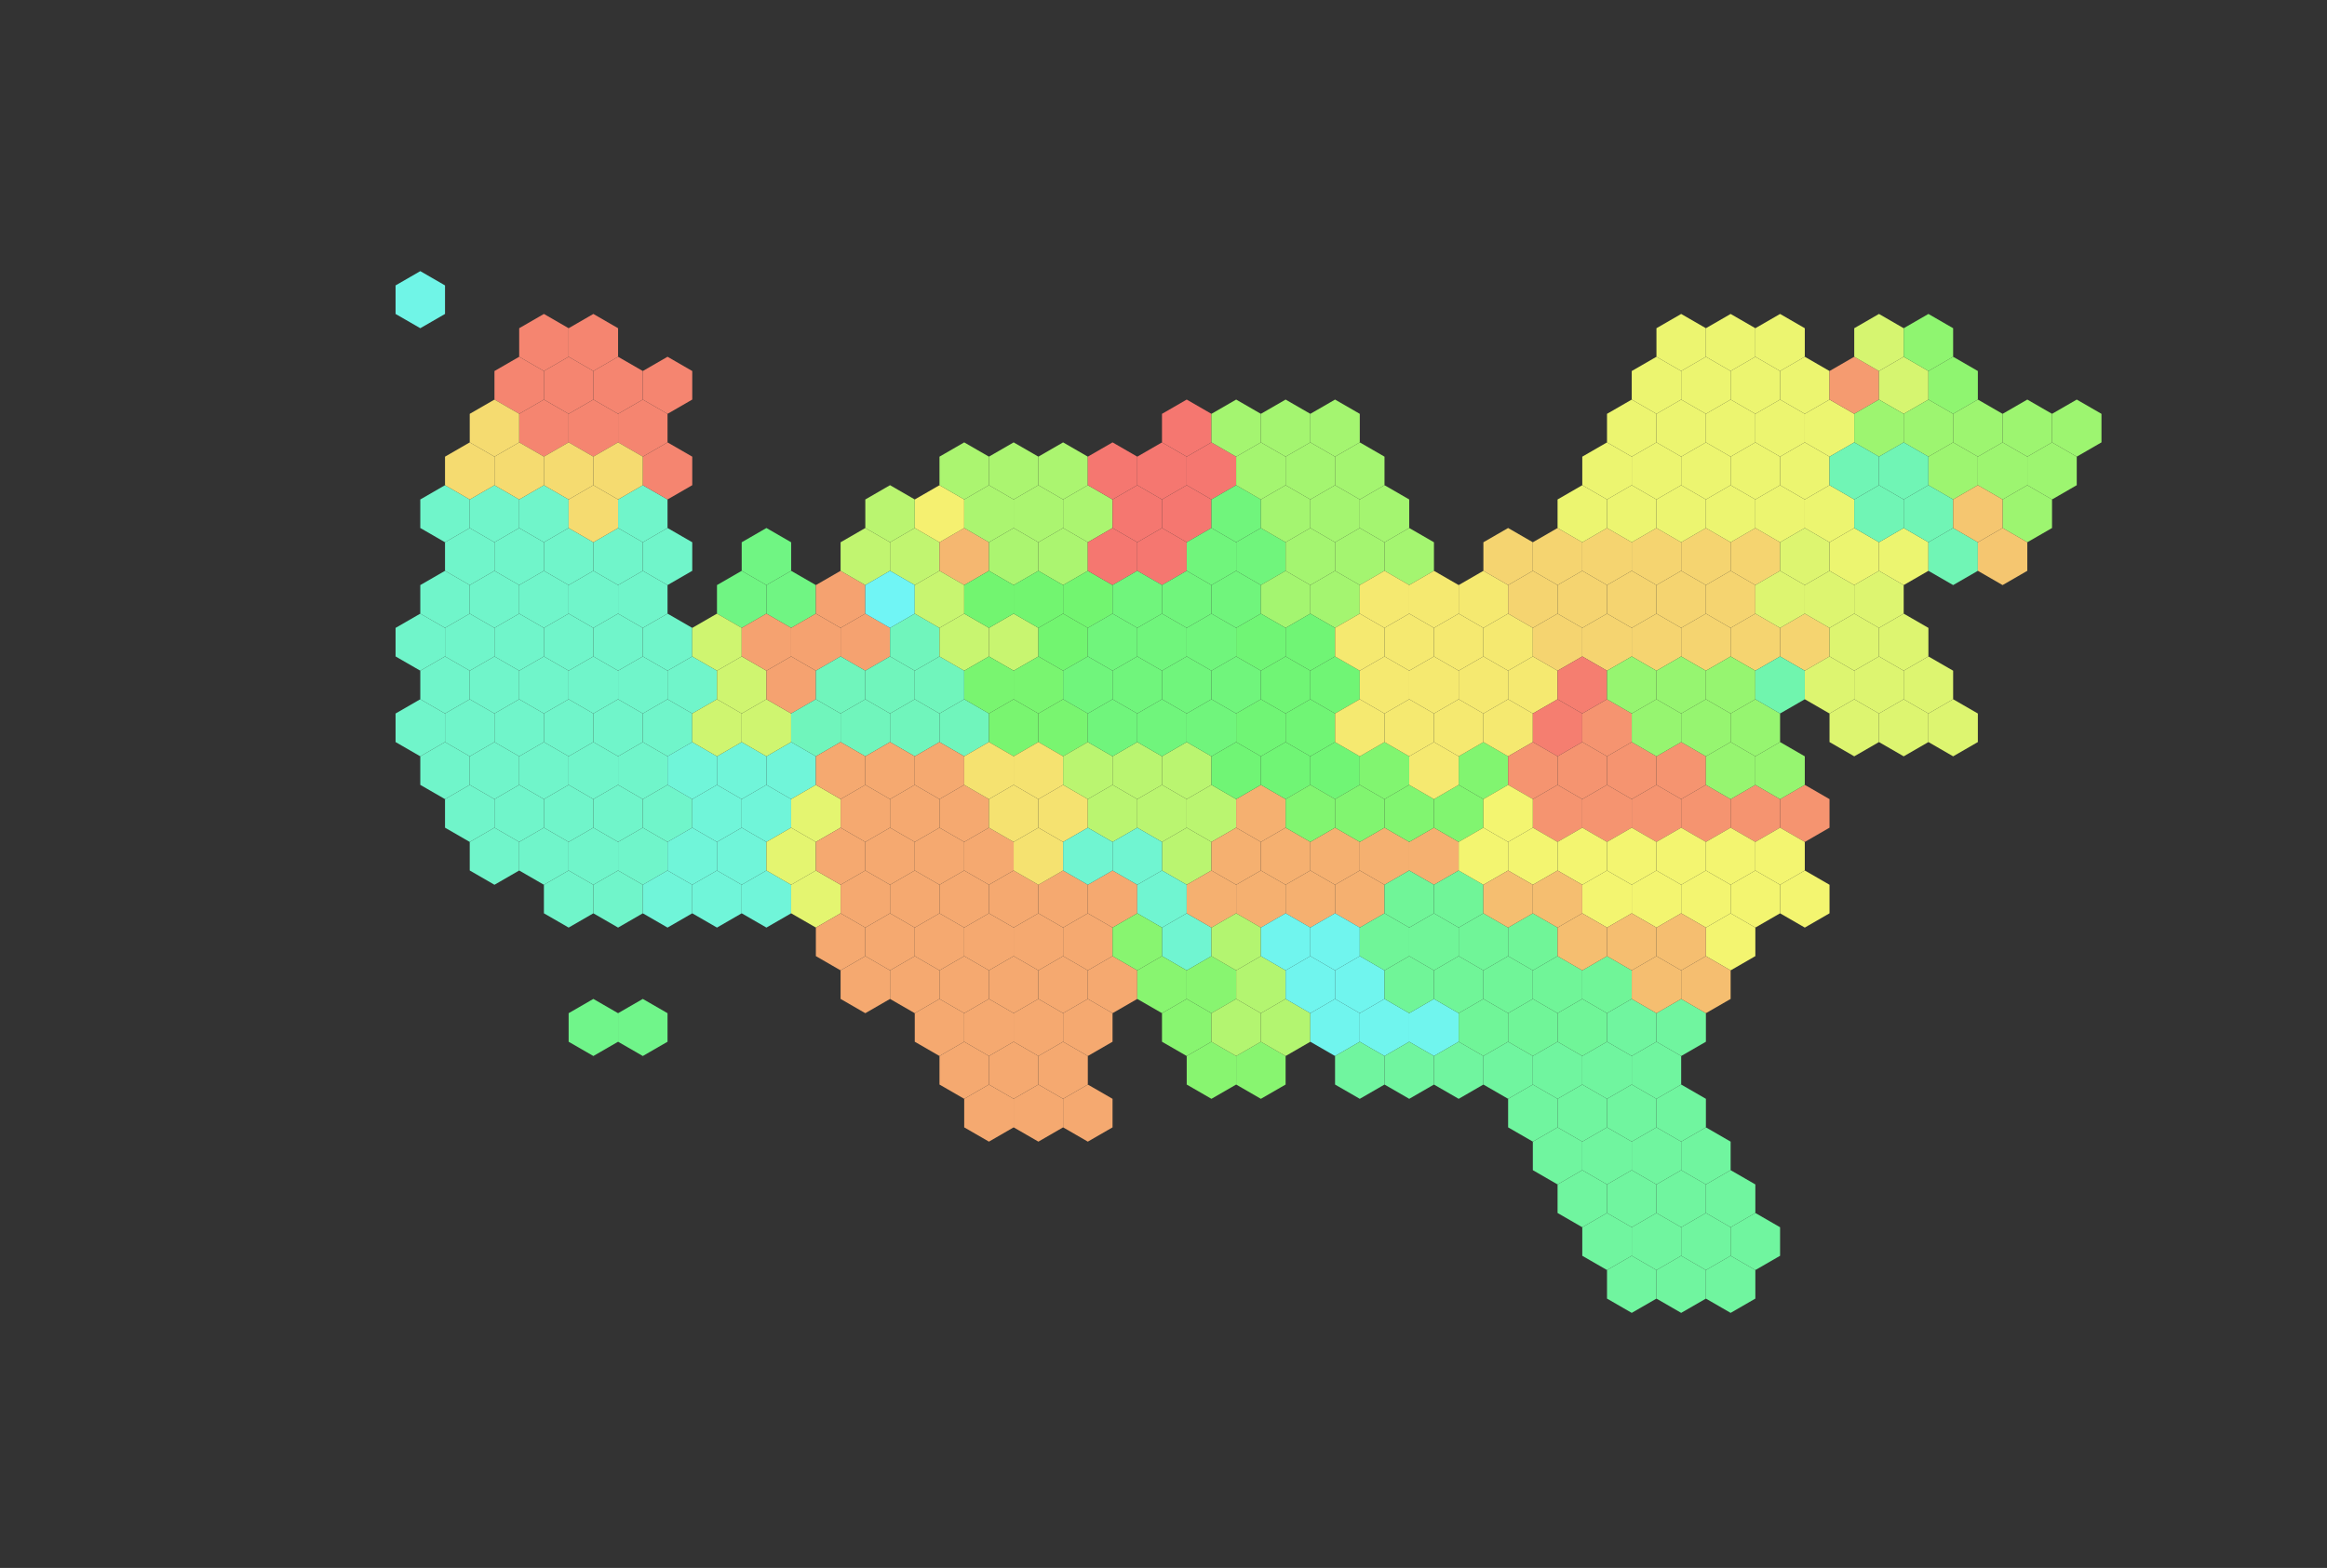 <?xml version="1.0" encoding="utf-8"?><svg xmlns="http://www.w3.org/2000/svg" width="2920" height="1968"><rect width="100%" height="100%" fill="#333333" stroke="none"/><g id="CALIFORNIA"><polygon points="496.378,788.105,527.401,770.194,558.425,788.105,558.425,823.928,527.401,841.84,496.378,823.928,496.378,788.105" fill="rgb(112, 245, 202)"/><polygon points="527.401,626.902,558.425,608.99,589.448,626.902,589.448,662.725,558.425,680.636,527.401,662.725,527.401,626.902" fill="rgb(112, 245, 202)"/><polygon points="558.425,680.636,589.448,662.725,620.472,680.636,620.472,716.459,589.448,734.371,558.425,716.459,558.425,680.636" fill="rgb(112, 245, 202)"/><polygon points="527.401,734.371,558.425,716.459,589.448,734.371,589.448,770.194,558.425,788.105,527.401,770.194,527.401,734.371" fill="rgb(112, 245, 202)"/><polygon points="558.425,788.105,589.448,770.194,620.472,788.105,620.472,823.928,589.448,841.84,558.425,823.928,558.425,788.105" fill="rgb(112, 245, 202)"/><polygon points="527.401,841.84,558.425,823.928,589.448,841.84,589.448,877.663,558.425,895.574,527.401,877.663,527.401,841.84" fill="rgb(112, 245, 202)"/><polygon points="558.425,895.574,589.448,877.663,620.472,895.574,620.472,931.397,589.448,949.309,558.425,931.397,558.425,895.574" fill="rgb(112, 245, 202)"/><polygon points="496.378,895.574,527.401,877.663,558.425,895.574,558.425,931.397,527.401,949.309,496.378,931.397,496.378,895.574" fill="rgb(112, 245, 202)"/><polygon points="527.401,949.309,558.425,931.397,589.448,949.309,589.448,985.132,558.425,1003.043,527.401,985.132,527.401,949.309" fill="rgb(112, 245, 202)"/><polygon points="775.59,626.902,806.614,608.99,837.637,626.902,837.637,662.725,806.614,680.636,775.59,662.725,775.59,626.902" fill="rgb(112, 245, 202)"/><polygon points="589.448,626.902,620.472,608.99,651.496,626.902,651.496,662.725,620.472,680.636,589.448,662.725,589.448,626.902" fill="rgb(112, 245, 202)"/><polygon points="620.472,680.636,651.496,662.725,682.519,680.636,682.519,716.459,651.496,734.371,620.472,716.459,620.472,680.636" fill="rgb(112, 245, 202)"/><polygon points="589.448,734.371,620.472,716.459,651.496,734.371,651.496,770.194,620.472,788.105,589.448,770.194,589.448,734.371" fill="rgb(112, 245, 202)"/><polygon points="620.472,788.105,651.496,770.194,682.519,788.105,682.519,823.928,651.496,841.84,620.472,823.928,620.472,788.105" fill="rgb(112, 245, 202)"/><polygon points="589.448,841.84,620.472,823.928,651.496,841.84,651.496,877.663,620.472,895.574,589.448,877.663,589.448,841.84" fill="rgb(112, 245, 202)"/><polygon points="620.472,895.574,651.496,877.663,682.519,895.574,682.519,931.397,651.496,949.309,620.472,931.397,620.472,895.574" fill="rgb(112, 245, 202)"/><polygon points="589.448,949.309,620.472,931.397,651.496,949.309,651.496,985.132,620.472,1003.043,589.448,985.132,589.448,949.309" fill="rgb(112, 245, 202)"/><polygon points="620.472,1003.043,651.496,985.132,682.519,1003.043,682.519,1038.866,651.496,1056.777,620.472,1038.866,620.472,1003.043" fill="rgb(112, 245, 202)"/><polygon points="558.425,1003.043,589.448,985.132,620.472,1003.043,620.472,1038.866,589.448,1056.777,558.425,1038.866,558.425,1003.043" fill="rgb(112, 245, 202)"/><polygon points="651.496,626.902,682.519,608.99,713.543,626.902,713.543,662.725,682.519,680.636,651.496,662.725,651.496,626.902" fill="rgb(112, 245, 202)"/><polygon points="682.519,680.636,713.543,662.725,744.566,680.636,744.566,716.459,713.543,734.371,682.519,716.459,682.519,680.636" fill="rgb(112, 245, 202)"/><polygon points="651.496,734.371,682.519,716.459,713.543,734.371,713.543,770.194,682.519,788.105,651.496,770.194,651.496,734.371" fill="rgb(112, 245, 202)"/><polygon points="682.519,788.105,713.543,770.194,744.566,788.105,744.566,823.928,713.543,841.84,682.519,823.928,682.519,788.105" fill="rgb(112, 245, 202)"/><polygon points="651.496,841.84,682.519,823.928,713.543,841.84,713.543,877.663,682.519,895.574,651.496,877.663,651.496,841.84" fill="rgb(112, 245, 202)"/><polygon points="682.519,895.574,713.543,877.663,744.566,895.574,744.566,931.397,713.543,949.309,682.519,931.397,682.519,895.574" fill="rgb(112, 245, 202)"/><polygon points="651.496,949.309,682.519,931.397,713.543,949.309,713.543,985.132,682.519,1003.043,651.496,985.132,651.496,949.309" fill="rgb(112, 245, 202)"/><polygon points="682.519,1003.043,713.543,985.132,744.566,1003.043,744.566,1038.866,713.543,1056.777,682.519,1038.866,682.519,1003.043" fill="rgb(112, 245, 202)"/><polygon points="651.496,1056.777,682.519,1038.866,713.543,1056.777,713.543,1092.6,682.519,1110.512,651.496,1092.6,651.496,1056.777" fill="rgb(112, 245, 202)"/><polygon points="682.519,1110.512,713.543,1092.6,744.566,1110.512,744.566,1146.335,713.543,1164.246,682.519,1146.335,682.519,1110.512" fill="rgb(112, 245, 202)"/><polygon points="744.566,680.636,775.59,662.725,806.614,680.636,806.614,716.459,775.59,734.371,744.566,716.459,744.566,680.636" fill="rgb(112, 245, 202)"/><polygon points="713.543,734.371,744.566,716.459,775.59,734.371,775.59,770.194,744.566,788.105,713.543,770.194,713.543,734.371" fill="rgb(112, 245, 202)"/><polygon points="744.566,788.105,775.59,770.194,806.614,788.105,806.614,823.928,775.59,841.84,744.566,823.928,744.566,788.105" fill="rgb(112, 245, 202)"/><polygon points="713.543,841.84,744.566,823.928,775.59,841.84,775.59,877.663,744.566,895.574,713.543,877.663,713.543,841.84" fill="rgb(112, 245, 202)"/><polygon points="744.566,895.574,775.59,877.663,806.614,895.574,806.614,931.397,775.59,949.309,744.566,931.397,744.566,895.574" fill="rgb(112, 245, 202)"/><polygon points="713.543,949.309,744.566,931.397,775.59,949.309,775.59,985.132,744.566,1003.043,713.543,985.132,713.543,949.309" fill="rgb(112, 245, 202)"/><polygon points="744.566,1003.043,775.59,985.132,806.614,1003.043,806.614,1038.866,775.59,1056.777,744.566,1038.866,744.566,1003.043" fill="rgb(112, 245, 202)"/><polygon points="713.543,1056.777,744.566,1038.866,775.59,1056.777,775.59,1092.6,744.566,1110.512,713.543,1092.6,713.543,1056.777" fill="rgb(112, 245, 202)"/><polygon points="744.566,1110.512,775.59,1092.6,806.614,1110.512,806.614,1146.335,775.59,1164.246,744.566,1146.335,744.566,1110.512" fill="rgb(112, 245, 202)"/><polygon points="775.59,734.371,806.614,716.459,837.637,734.371,837.637,770.194,806.614,788.105,775.59,770.194,775.59,734.371" fill="rgb(112, 245, 202)"/><polygon points="806.614,788.105,837.637,770.194,868.661,788.105,868.661,823.928,837.637,841.84,806.614,823.928,806.614,788.105" fill="rgb(112, 245, 202)"/><polygon points="775.59,841.84,806.614,823.928,837.637,841.84,837.637,877.663,806.614,895.574,775.59,877.663,775.59,841.84" fill="rgb(112, 245, 202)"/><polygon points="806.614,895.574,837.637,877.663,868.661,895.574,868.661,931.397,837.637,949.309,806.614,931.397,806.614,895.574" fill="rgb(112, 245, 202)"/><polygon points="775.59,949.309,806.614,931.397,837.637,949.309,837.637,985.132,806.614,1003.043,775.59,985.132,775.59,949.309" fill="rgb(112, 245, 202)"/><polygon points="806.614,1003.043,837.637,985.132,868.661,1003.043,868.661,1038.866,837.637,1056.777,806.614,1038.866,806.614,1003.043" fill="rgb(112, 245, 202)"/><polygon points="775.59,1056.777,806.614,1038.866,837.637,1056.777,837.637,1092.6,806.614,1110.512,775.59,1092.6,775.59,1056.777" fill="rgb(112, 245, 202)"/><polygon points="837.637,841.84,868.661,823.928,899.684,841.84,899.684,877.663,868.661,895.574,837.637,877.663,837.637,841.84" fill="rgb(112, 245, 202)"/><polygon points="806.614,680.636,837.637,662.725,868.661,680.636,868.661,716.459,837.637,734.371,806.614,716.459,806.614,680.636" fill="rgb(112, 245, 202)"/><polygon points="589.448,1056.777,620.472,1038.866,651.496,1056.777,651.496,1092.6,620.472,1110.512,589.448,1092.6,589.448,1056.777" fill="rgb(112, 245, 202)"/></g><g id="WASHINGTON"><polygon points="620.472,465.699,651.496,447.787,682.519,465.699,682.519,501.522,651.496,519.433,620.472,501.522,620.472,465.699" fill="rgb(245, 133, 112)"/><polygon points="682.519,465.699,713.543,447.787,744.566,465.699,744.566,501.522,713.543,519.433,682.519,501.522,682.519,465.699" fill="rgb(245, 133, 112)"/><polygon points="651.496,519.433,682.519,501.522,713.543,519.433,713.543,555.256,682.519,573.167,651.496,555.256,651.496,519.433" fill="rgb(245, 133, 112)"/><polygon points="806.614,573.167,837.637,555.256,868.661,573.167,868.661,608.99,837.637,626.902,806.614,608.99,806.614,573.167" fill="rgb(245, 133, 112)"/><polygon points="744.566,465.699,775.59,447.787,806.614,465.699,806.614,501.522,775.59,519.433,744.566,501.522,744.566,465.699" fill="rgb(245, 133, 112)"/><polygon points="713.543,519.433,744.566,501.522,775.59,519.433,775.59,555.256,744.566,573.167,713.543,555.256,713.543,519.433" fill="rgb(245, 133, 112)"/><polygon points="651.496,411.964,682.519,394.053,713.543,411.964,713.543,447.787,682.519,465.699,651.496,447.787,651.496,411.964" fill="rgb(245, 133, 112)"/><polygon points="775.59,519.433,806.614,501.522,837.637,519.433,837.637,555.256,806.614,573.167,775.59,555.256,775.59,519.433" fill="rgb(245, 133, 112)"/><polygon points="713.543,411.964,744.566,394.053,775.59,411.964,775.59,447.787,744.566,465.699,713.543,447.787,713.543,411.964" fill="rgb(245, 133, 112)"/><polygon points="806.614,465.699,837.637,447.787,868.661,465.699,868.661,501.522,837.637,519.433,806.614,501.522,806.614,465.699" fill="rgb(245, 133, 112)"/></g><g id="OREGON"><polygon points="620.472,573.167,651.496,555.256,682.519,573.167,682.519,608.99,651.496,626.902,620.472,608.99,620.472,573.167" fill="rgb(245, 219, 112)"/><polygon points="713.543,626.902,744.566,608.99,775.59,626.902,775.59,662.725,744.566,680.636,713.543,662.725,713.543,626.902" fill="rgb(245, 219, 112)"/><polygon points="558.425,573.167,589.448,555.256,620.472,573.167,620.472,608.99,589.448,626.902,558.425,608.99,558.425,573.167" fill="rgb(245, 219, 112)"/><polygon points="744.566,573.167,775.59,555.256,806.614,573.167,806.614,608.99,775.59,626.902,744.566,608.99,744.566,573.167" fill="rgb(245, 219, 112)"/><polygon points="682.519,573.167,713.543,555.256,744.566,573.167,744.566,608.99,713.543,626.902,682.519,608.99,682.519,573.167" fill="rgb(245, 219, 112)"/><polygon points="589.448,519.433,620.472,501.522,651.496,519.433,651.496,555.256,620.472,573.167,589.448,555.256,589.448,519.433" fill="rgb(245, 219, 112)"/></g><g id="ALASKA"><polygon points="496.378,358.23,527.401,340.318,558.425,358.23,558.425,394.053,527.401,411.964,496.378,394.053,496.378,358.23" fill="rgb(112, 245, 231)"/></g><g id="ARIZONA"><polygon points="806.614,1110.512,837.637,1092.6,868.661,1110.512,868.661,1146.335,837.637,1164.246,806.614,1146.335,806.614,1110.512" fill="rgb(112, 245, 217)"/><polygon points="868.661,1003.043,899.684,985.132,930.708,1003.043,930.708,1038.866,899.684,1056.777,868.661,1038.866,868.661,1003.043" fill="rgb(112, 245, 217)"/><polygon points="837.637,1056.777,868.661,1038.866,899.684,1056.777,899.684,1092.6,868.661,1110.512,837.637,1092.6,837.637,1056.777" fill="rgb(112, 245, 217)"/><polygon points="868.661,1110.512,899.684,1092.6,930.708,1110.512,930.708,1146.335,899.684,1164.246,868.661,1146.335,868.661,1110.512" fill="rgb(112, 245, 217)"/><polygon points="837.637,949.309,868.661,931.397,899.684,949.309,899.684,985.132,868.661,1003.043,837.637,985.132,837.637,949.309" fill="rgb(112, 245, 217)"/><polygon points="899.684,949.309,930.708,931.397,961.732,949.309,961.732,985.132,930.708,1003.043,899.684,985.132,899.684,949.309" fill="rgb(112, 245, 217)"/><polygon points="930.708,1003.043,961.732,985.132,992.755,1003.043,992.755,1038.866,961.732,1056.777,930.708,1038.866,930.708,1003.043" fill="rgb(112, 245, 217)"/><polygon points="899.684,1056.777,930.708,1038.866,961.732,1056.777,961.732,1092.6,930.708,1110.512,899.684,1092.6,899.684,1056.777" fill="rgb(112, 245, 217)"/><polygon points="930.708,1110.512,961.732,1092.6,992.755,1110.512,992.755,1146.335,961.732,1164.246,930.708,1146.335,930.708,1110.512" fill="rgb(112, 245, 217)"/><polygon points="961.732,949.309,992.755,931.397,1023.779,949.309,1023.779,985.132,992.755,1003.043,961.732,985.132,961.732,949.309" fill="rgb(112, 245, 217)"/></g><g id="IDAHO"><polygon points="961.732,734.371,992.755,716.459,1023.779,734.371,1023.779,770.194,992.755,788.105,961.732,770.194,961.732,734.371" fill="rgb(112, 245, 131)"/><polygon points="899.684,734.371,930.708,716.459,961.732,734.371,961.732,770.194,930.708,788.105,899.684,770.194,899.684,734.371" fill="rgb(112, 245, 131)"/><polygon points="930.708,680.636,961.732,662.725,992.755,680.636,992.755,716.459,961.732,734.371,930.708,716.459,930.708,680.636" fill="rgb(112, 245, 131)"/></g><g id="NEVADA"><polygon points="868.661,895.574,899.684,877.663,930.708,895.574,930.708,931.397,899.684,949.309,868.661,931.397,868.661,895.574" fill="rgb(207, 245, 112)"/><polygon points="868.661,788.105,899.684,770.194,930.708,788.105,930.708,823.928,899.684,841.84,868.661,823.928,868.661,788.105" fill="rgb(207, 245, 112)"/><polygon points="930.708,895.574,961.732,877.663,992.755,895.574,992.755,931.397,961.732,949.309,930.708,931.397,930.708,895.574" fill="rgb(207, 245, 112)"/><polygon points="899.684,841.84,930.708,823.928,961.732,841.84,961.732,877.663,930.708,895.574,899.684,877.663,899.684,841.84" fill="rgb(207, 245, 112)"/></g><g id="UTAH"><polygon points="1023.779,734.371,1054.802,716.459,1085.826,734.371,1085.826,770.194,1054.802,788.105,1023.779,770.194,1023.779,734.371" fill="rgb(245, 162, 112)"/><polygon points="930.708,788.105,961.732,770.194,992.755,788.105,992.755,823.928,961.732,841.84,930.708,823.928,930.708,788.105" fill="rgb(245, 162, 112)"/><polygon points="1054.802,788.105,1085.826,770.194,1116.85,788.105,1116.85,823.928,1085.826,841.84,1054.802,823.928,1054.802,788.105" fill="rgb(245, 162, 112)"/><polygon points="961.732,841.84,992.755,823.928,1023.779,841.84,1023.779,877.663,992.755,895.574,961.732,877.663,961.732,841.84" fill="rgb(245, 162, 112)"/><polygon points="992.755,788.105,1023.779,770.194,1054.802,788.105,1054.802,823.928,1023.779,841.84,992.755,823.928,992.755,788.105" fill="rgb(245, 162, 112)"/></g><g id="MONTANA"><polygon points="1054.802,680.636,1085.826,662.725,1116.85,680.636,1116.85,716.459,1085.826,734.371,1054.802,716.459,1054.802,680.636" fill="rgb(193, 245, 112)"/><polygon points="1116.85,680.636,1147.873,662.725,1178.897,680.636,1178.897,716.459,1147.873,734.371,1116.85,716.459,1116.85,680.636" fill="rgb(193, 245, 112)"/></g><g id="WYOMING"><polygon points="1085.826,734.371,1116.85,716.459,1147.873,734.371,1147.873,770.194,1116.85,788.105,1085.826,770.194,1085.826,734.371" fill="rgb(112, 245, 245)"/></g><g id="COLORADO"><polygon points="1116.85,788.105,1147.873,770.194,1178.897,788.105,1178.897,823.928,1147.873,841.84,1116.85,823.928,1116.85,788.105" fill="rgb(112, 245, 188)"/><polygon points="992.755,895.574,1023.779,877.663,1054.802,895.574,1054.802,931.397,1023.779,949.309,992.755,931.397,992.755,895.574" fill="rgb(112, 245, 188)"/><polygon points="1116.85,895.574,1147.873,877.663,1178.897,895.574,1178.897,931.397,1147.873,949.309,1116.85,931.397,1116.85,895.574" fill="rgb(112, 245, 188)"/><polygon points="1178.897,895.574,1209.92,877.663,1240.944,895.574,1240.944,931.397,1209.92,949.309,1178.897,931.397,1178.897,895.574" fill="rgb(112, 245, 188)"/><polygon points="1023.779,841.84,1054.802,823.928,1085.826,841.84,1085.826,877.663,1054.802,895.574,1023.779,877.663,1023.779,841.84" fill="rgb(112, 245, 188)"/><polygon points="1054.802,895.574,1085.826,877.663,1116.85,895.574,1116.85,931.397,1085.826,949.309,1054.802,931.397,1054.802,895.574" fill="rgb(112, 245, 188)"/><polygon points="1085.826,841.84,1116.85,823.928,1147.873,841.84,1147.873,877.663,1116.85,895.574,1085.826,877.663,1085.826,841.84" fill="rgb(112, 245, 188)"/><polygon points="1147.873,841.84,1178.897,823.928,1209.92,841.84,1209.92,877.663,1178.897,895.574,1147.873,877.663,1147.873,841.84" fill="rgb(112, 245, 188)"/></g><g id="NEW MEXICO"><polygon points="992.755,1003.043,1023.779,985.132,1054.802,1003.043,1054.802,1038.866,1023.779,1056.777,992.755,1038.866,992.755,1003.043" fill="rgb(228, 245, 112)"/><polygon points="961.732,1056.777,992.755,1038.866,1023.779,1056.777,1023.779,1092.6,992.755,1110.512,961.732,1092.6,961.732,1056.777" fill="rgb(228, 245, 112)"/><polygon points="992.755,1110.512,1023.779,1092.6,1054.802,1110.512,1054.802,1146.335,1023.779,1164.246,992.755,1146.335,992.755,1110.512" fill="rgb(228, 245, 112)"/></g><g id="HAWAII"><polygon points="775.59,1271.715,806.614,1253.804,837.637,1271.715,837.637,1307.538,806.614,1325.45,775.59,1307.538,775.59,1271.715" fill="rgb(112, 245, 138)"/><polygon points="713.543,1271.715,744.566,1253.804,775.59,1271.715,775.59,1307.538,744.566,1325.45,713.543,1307.538,713.543,1271.715" fill="rgb(112, 245, 138)"/></g><g id="TEXAS"><polygon points="1054.802,1003.043,1085.826,985.132,1116.85,1003.043,1116.85,1038.866,1085.826,1056.777,1054.802,1038.866,1054.802,1003.043" fill="rgb(245, 169, 112)"/><polygon points="1023.779,1056.777,1054.802,1038.866,1085.826,1056.777,1085.826,1092.6,1054.802,1110.512,1023.779,1092.6,1023.779,1056.777" fill="rgb(245, 169, 112)"/><polygon points="1054.802,1110.512,1085.826,1092.6,1116.85,1110.512,1116.85,1146.335,1085.826,1164.246,1054.802,1146.335,1054.802,1110.512" fill="rgb(245, 169, 112)"/><polygon points="1023.779,1164.246,1054.802,1146.335,1085.826,1164.246,1085.826,1200.069,1054.802,1217.981,1023.779,1200.069,1023.779,1164.246" fill="rgb(245, 169, 112)"/><polygon points="1054.802,1217.981,1085.826,1200.069,1116.85,1217.981,1116.85,1253.804,1085.826,1271.715,1054.802,1253.804,1054.802,1217.981" fill="rgb(245, 169, 112)"/><polygon points="1085.826,949.309,1116.85,931.397,1147.873,949.309,1147.873,985.132,1116.85,1003.043,1085.826,985.132,1085.826,949.309" fill="rgb(245, 169, 112)"/><polygon points="1116.85,1003.043,1147.873,985.132,1178.897,1003.043,1178.897,1038.866,1147.873,1056.777,1116.85,1038.866,1116.85,1003.043" fill="rgb(245, 169, 112)"/><polygon points="1085.826,1056.777,1116.85,1038.866,1147.873,1056.777,1147.873,1092.6,1116.85,1110.512,1085.826,1092.6,1085.826,1056.777" fill="rgb(245, 169, 112)"/><polygon points="1116.85,1110.512,1147.873,1092.6,1178.897,1110.512,1178.897,1146.335,1147.873,1164.246,1116.85,1146.335,1116.85,1110.512" fill="rgb(245, 169, 112)"/><polygon points="1085.826,1164.246,1116.85,1146.335,1147.873,1164.246,1147.873,1200.069,1116.85,1217.981,1085.826,1200.069,1085.826,1164.246" fill="rgb(245, 169, 112)"/><polygon points="1116.85,1217.981,1147.873,1200.069,1178.897,1217.981,1178.897,1253.804,1147.873,1271.715,1116.85,1253.804,1116.85,1217.981" fill="rgb(245, 169, 112)"/><polygon points="1147.873,1271.715,1178.897,1253.804,1209.92,1271.715,1209.92,1307.538,1178.897,1325.45,1147.873,1307.538,1147.873,1271.715" fill="rgb(245, 169, 112)"/><polygon points="1147.873,949.309,1178.897,931.397,1209.92,949.309,1209.92,985.132,1178.897,1003.043,1147.873,985.132,1147.873,949.309" fill="rgb(245, 169, 112)"/><polygon points="1147.873,1056.777,1178.897,1038.866,1209.92,1056.777,1209.92,1092.6,1178.897,1110.512,1147.873,1092.6,1147.873,1056.777" fill="rgb(245, 169, 112)"/><polygon points="1178.897,1110.512,1209.92,1092.6,1240.944,1110.512,1240.944,1146.335,1209.92,1164.246,1178.897,1146.335,1178.897,1110.512" fill="rgb(245, 169, 112)"/><polygon points="1147.873,1164.246,1178.897,1146.335,1209.92,1164.246,1209.92,1200.069,1178.897,1217.981,1147.873,1200.069,1147.873,1164.246" fill="rgb(245, 169, 112)"/><polygon points="1178.897,1217.981,1209.92,1200.069,1240.944,1217.981,1240.944,1253.804,1209.92,1271.715,1178.897,1253.804,1178.897,1217.981" fill="rgb(245, 169, 112)"/><polygon points="1178.897,1325.45,1209.92,1307.538,1240.944,1325.45,1240.944,1361.273,1209.92,1379.184,1178.897,1361.273,1178.897,1325.45" fill="rgb(245, 169, 112)"/><polygon points="1209.92,1056.777,1240.944,1038.866,1271.968,1056.777,1271.968,1092.6,1240.944,1110.512,1209.92,1092.6,1209.92,1056.777" fill="rgb(245, 169, 112)"/><polygon points="1240.944,1110.512,1271.968,1092.6,1302.991,1110.512,1302.991,1146.335,1271.968,1164.246,1240.944,1146.335,1240.944,1110.512" fill="rgb(245, 169, 112)"/><polygon points="1209.92,1164.246,1240.944,1146.335,1271.968,1164.246,1271.968,1200.069,1240.944,1217.981,1209.92,1200.069,1209.92,1164.246" fill="rgb(245, 169, 112)"/><polygon points="1240.944,1217.981,1271.968,1200.069,1302.991,1217.981,1302.991,1253.804,1271.968,1271.715,1240.944,1253.804,1240.944,1217.981" fill="rgb(245, 169, 112)"/><polygon points="1209.92,1271.715,1240.944,1253.804,1271.968,1271.715,1271.968,1307.538,1240.944,1325.45,1209.92,1307.538,1209.92,1271.715" fill="rgb(245, 169, 112)"/><polygon points="1240.944,1325.45,1271.968,1307.538,1302.991,1325.45,1302.991,1361.273,1271.968,1379.184,1240.944,1361.273,1240.944,1325.45" fill="rgb(245, 169, 112)"/><polygon points="1209.92,1379.184,1240.944,1361.273,1271.968,1379.184,1271.968,1415.007,1240.944,1432.919,1209.92,1415.007,1209.92,1379.184" fill="rgb(245, 169, 112)"/><polygon points="1023.779,949.309,1054.802,931.397,1085.826,949.309,1085.826,985.132,1054.802,1003.043,1023.779,985.132,1023.779,949.309" fill="rgb(245, 169, 112)"/><polygon points="1302.991,1110.512,1334.015,1092.6,1365.038,1110.512,1365.038,1146.335,1334.015,1164.246,1302.991,1146.335,1302.991,1110.512" fill="rgb(245, 169, 112)"/><polygon points="1271.968,1164.246,1302.991,1146.335,1334.015,1164.246,1334.015,1200.069,1302.991,1217.981,1271.968,1200.069,1271.968,1164.246" fill="rgb(245, 169, 112)"/><polygon points="1302.991,1217.981,1334.015,1200.069,1365.038,1217.981,1365.038,1253.804,1334.015,1271.715,1302.991,1253.804,1302.991,1217.981" fill="rgb(245, 169, 112)"/><polygon points="1271.968,1271.715,1302.991,1253.804,1334.015,1271.715,1334.015,1307.538,1302.991,1325.45,1271.968,1307.538,1271.968,1271.715" fill="rgb(245, 169, 112)"/><polygon points="1302.991,1325.45,1334.015,1307.538,1365.038,1325.45,1365.038,1361.273,1334.015,1379.184,1302.991,1361.273,1302.991,1325.45" fill="rgb(245, 169, 112)"/><polygon points="1271.968,1379.184,1302.991,1361.273,1334.015,1379.184,1334.015,1415.007,1302.991,1432.919,1271.968,1415.007,1271.968,1379.184" fill="rgb(245, 169, 112)"/><polygon points="1365.038,1110.512,1396.062,1092.6,1427.086,1110.512,1427.086,1146.335,1396.062,1164.246,1365.038,1146.335,1365.038,1110.512" fill="rgb(245, 169, 112)"/><polygon points="1334.015,1164.246,1365.038,1146.335,1396.062,1164.246,1396.062,1200.069,1365.038,1217.981,1334.015,1200.069,1334.015,1164.246" fill="rgb(245, 169, 112)"/><polygon points="1365.038,1217.981,1396.062,1200.069,1427.086,1217.981,1427.086,1253.804,1396.062,1271.715,1365.038,1253.804,1365.038,1217.981" fill="rgb(245, 169, 112)"/><polygon points="1334.015,1271.715,1365.038,1253.804,1396.062,1271.715,1396.062,1307.538,1365.038,1325.45,1334.015,1307.538,1334.015,1271.715" fill="rgb(245, 169, 112)"/><polygon points="1334.015,1379.184,1365.038,1361.273,1396.062,1379.184,1396.062,1415.007,1365.038,1432.919,1334.015,1415.007,1334.015,1379.184" fill="rgb(245, 169, 112)"/><polygon points="1178.897,1003.043,1209.92,985.132,1240.944,1003.043,1240.944,1038.866,1209.92,1056.777,1178.897,1038.866,1178.897,1003.043" fill="rgb(245, 169, 112)"/></g><g id="SOUTH DAKOTA"><polygon points="1178.897,680.636,1209.92,662.725,1240.944,680.636,1240.944,716.459,1209.92,734.371,1178.897,716.459,1178.897,680.636" fill="rgb(245, 183, 112)"/></g><g id="NEBRASKA"><polygon points="1147.873,734.371,1178.897,716.459,1209.92,734.371,1209.92,770.194,1178.897,788.105,1147.873,770.194,1147.873,734.371" fill="rgb(200, 245, 112)"/><polygon points="1240.944,788.105,1271.968,770.194,1302.991,788.105,1302.991,823.928,1271.968,841.84,1240.944,823.928,1240.944,788.105" fill="rgb(200, 245, 112)"/><polygon points="1178.897,788.105,1209.92,770.194,1240.944,788.105,1240.944,823.928,1209.92,841.84,1178.897,823.928,1178.897,788.105" fill="rgb(200, 245, 112)"/></g><g id="KANSAS"><polygon points="1302.991,895.574,1334.015,877.663,1365.038,895.574,1365.038,931.397,1334.015,949.309,1302.991,931.397,1302.991,895.574" fill="rgb(121, 245, 112)"/><polygon points="1209.92,841.84,1240.944,823.928,1271.968,841.84,1271.968,877.663,1240.944,895.574,1209.92,877.663,1209.92,841.84" fill="rgb(121, 245, 112)"/><polygon points="1271.968,841.84,1302.991,823.928,1334.015,841.84,1334.015,877.663,1302.991,895.574,1271.968,877.663,1271.968,841.84" fill="rgb(121, 245, 112)"/><polygon points="1240.944,895.574,1271.968,877.663,1302.991,895.574,1302.991,931.397,1271.968,949.309,1240.944,931.397,1240.944,895.574" fill="rgb(121, 245, 112)"/></g><g id="NORTH DAKOTA"><polygon points="1147.873,626.902,1178.897,608.99,1209.92,626.902,1209.92,662.725,1178.897,680.636,1147.873,662.725,1147.873,626.902" fill="rgb(245, 240, 112)"/></g><g id="MINNESOTA"><polygon points="1178.897,573.167,1209.92,555.256,1240.944,573.167,1240.944,608.99,1209.92,626.902,1178.897,608.99,1178.897,573.167" fill="rgb(171, 245, 112)"/><polygon points="1240.944,573.167,1271.968,555.256,1302.991,573.167,1302.991,608.99,1271.968,626.902,1240.944,608.99,1240.944,573.167" fill="rgb(171, 245, 112)"/><polygon points="1209.92,626.902,1240.944,608.99,1271.968,626.902,1271.968,662.725,1240.944,680.636,1209.92,662.725,1209.92,626.902" fill="rgb(171, 245, 112)"/><polygon points="1240.944,680.636,1271.968,662.725,1302.991,680.636,1302.991,716.459,1271.968,734.371,1240.944,716.459,1240.944,680.636" fill="rgb(171, 245, 112)"/><polygon points="1302.991,573.167,1334.015,555.256,1365.038,573.167,1365.038,608.99,1334.015,626.902,1302.991,608.99,1302.991,573.167" fill="rgb(171, 245, 112)"/><polygon points="1271.968,626.902,1302.991,608.99,1334.015,626.902,1334.015,662.725,1302.991,680.636,1271.968,662.725,1271.968,626.902" fill="rgb(171, 245, 112)"/><polygon points="1302.991,680.636,1334.015,662.725,1365.038,680.636,1365.038,716.459,1334.015,734.371,1302.991,716.459,1302.991,680.636" fill="rgb(171, 245, 112)"/><polygon points="1334.015,626.902,1365.038,608.99,1396.062,626.902,1396.062,662.725,1365.038,680.636,1334.015,662.725,1334.015,626.902" fill="rgb(171, 245, 112)"/></g><g id="OKLAHOMA"><polygon points="1209.92,949.309,1240.944,931.397,1271.968,949.309,1271.968,985.132,1240.944,1003.043,1209.92,985.132,1209.92,949.309" fill="rgb(245, 226, 112)"/><polygon points="1271.968,949.309,1302.991,931.397,1334.015,949.309,1334.015,985.132,1302.991,1003.043,1271.968,985.132,1271.968,949.309" fill="rgb(245, 226, 112)"/><polygon points="1240.944,1003.043,1271.968,985.132,1302.991,1003.043,1302.991,1038.866,1271.968,1056.777,1240.944,1038.866,1240.944,1003.043" fill="rgb(245, 226, 112)"/><polygon points="1271.968,1056.777,1302.991,1038.866,1334.015,1056.777,1334.015,1092.6,1302.991,1110.512,1271.968,1092.6,1271.968,1056.777" fill="rgb(245, 226, 112)"/><polygon points="1302.991,1003.043,1334.015,985.132,1365.038,1003.043,1365.038,1038.866,1334.015,1056.777,1302.991,1038.866,1302.991,1003.043" fill="rgb(245, 226, 112)"/></g><g id="IOWA"><polygon points="1209.92,734.371,1240.944,716.459,1271.968,734.371,1271.968,770.194,1240.944,788.105,1209.92,770.194,1209.92,734.371" fill="rgb(114, 245, 112)"/><polygon points="1271.968,734.371,1302.991,716.459,1334.015,734.371,1334.015,770.194,1302.991,788.105,1271.968,770.194,1271.968,734.371" fill="rgb(114, 245, 112)"/><polygon points="1302.991,788.105,1334.015,770.194,1365.038,788.105,1365.038,823.928,1334.015,841.84,1302.991,823.928,1302.991,788.105" fill="rgb(114, 245, 112)"/><polygon points="1334.015,734.371,1365.038,716.459,1396.062,734.371,1396.062,770.194,1365.038,788.105,1334.015,770.194,1334.015,734.371" fill="rgb(114, 245, 112)"/></g><g id="MISSOURI"><polygon points="1365.038,1003.043,1396.062,985.132,1427.086,1003.043,1427.086,1038.866,1396.062,1056.777,1365.038,1038.866,1365.038,1003.043" fill="rgb(186, 245, 112)"/><polygon points="1396.062,949.309,1427.086,931.397,1458.109,949.309,1458.109,985.132,1427.086,1003.043,1396.062,985.132,1396.062,949.309" fill="rgb(186, 245, 112)"/><polygon points="1458.109,949.309,1489.133,931.397,1520.156,949.309,1520.156,985.132,1489.133,1003.043,1458.109,985.132,1458.109,949.309" fill="rgb(186, 245, 112)"/><polygon points="1334.015,949.309,1365.038,931.397,1396.062,949.309,1396.062,985.132,1365.038,1003.043,1334.015,985.132,1334.015,949.309" fill="rgb(186, 245, 112)"/><polygon points="1427.086,1003.043,1458.109,985.132,1489.133,1003.043,1489.133,1038.866,1458.109,1056.777,1427.086,1038.866,1427.086,1003.043" fill="rgb(186, 245, 112)"/><polygon points="1489.133,1003.043,1520.156,985.132,1551.18,1003.043,1551.18,1038.866,1520.156,1056.777,1489.133,1038.866,1489.133,1003.043" fill="rgb(186, 245, 112)"/><polygon points="1458.109,1056.777,1489.133,1038.866,1520.156,1056.777,1520.156,1092.6,1489.133,1110.512,1458.109,1092.6,1458.109,1056.777" fill="rgb(186, 245, 112)"/><polygon points="1085.826,626.902,1116.85,608.99,1147.873,626.902,1147.873,662.725,1116.85,680.636,1085.826,662.725,1085.826,626.902" fill="rgb(186, 245, 112)"/></g><g id="WISCONSIN"><polygon points="1365.038,573.167,1396.062,555.256,1427.086,573.167,1427.086,608.99,1396.062,626.902,1365.038,608.99,1365.038,573.167" fill="rgb(245, 119, 112)"/><polygon points="1458.109,519.433,1489.133,501.522,1520.156,519.433,1520.156,555.256,1489.133,573.167,1458.109,555.256,1458.109,519.433" fill="rgb(245, 119, 112)"/><polygon points="1365.038,680.636,1396.062,662.725,1427.086,680.636,1427.086,716.459,1396.062,734.371,1365.038,716.459,1365.038,680.636" fill="rgb(245, 119, 112)"/><polygon points="1427.086,573.167,1458.109,555.256,1489.133,573.167,1489.133,608.99,1458.109,626.902,1427.086,608.99,1427.086,573.167" fill="rgb(245, 119, 112)"/><polygon points="1396.062,626.902,1427.086,608.99,1458.109,626.902,1458.109,662.725,1427.086,680.636,1396.062,662.725,1396.062,626.902" fill="rgb(245, 119, 112)"/><polygon points="1427.086,680.636,1458.109,662.725,1489.133,680.636,1489.133,716.459,1458.109,734.371,1427.086,716.459,1427.086,680.636" fill="rgb(245, 119, 112)"/><polygon points="1489.133,573.167,1520.156,555.256,1551.18,573.167,1551.18,608.99,1520.156,626.902,1489.133,608.99,1489.133,573.167" fill="rgb(245, 119, 112)"/><polygon points="1458.109,626.902,1489.133,608.99,1520.156,626.902,1520.156,662.725,1489.133,680.636,1458.109,662.725,1458.109,626.902" fill="rgb(245, 119, 112)"/></g><g id="ILLINOIS"><polygon points="1365.038,788.105,1396.062,770.194,1427.086,788.105,1427.086,823.928,1396.062,841.84,1365.038,823.928,1365.038,788.105" fill="rgb(112, 245, 124)"/><polygon points="1334.015,841.84,1365.038,823.928,1396.062,841.84,1396.062,877.663,1365.038,895.574,1334.015,877.663,1334.015,841.84" fill="rgb(112, 245, 124)"/><polygon points="1365.038,895.574,1396.062,877.663,1427.086,895.574,1427.086,931.397,1396.062,949.309,1365.038,931.397,1365.038,895.574" fill="rgb(112, 245, 124)"/><polygon points="1396.062,734.371,1427.086,716.459,1458.109,734.371,1458.109,770.194,1427.086,788.105,1396.062,770.194,1396.062,734.371" fill="rgb(112, 245, 124)"/><polygon points="1427.086,788.105,1458.109,770.194,1489.133,788.105,1489.133,823.928,1458.109,841.84,1427.086,823.928,1427.086,788.105" fill="rgb(112, 245, 124)"/><polygon points="1396.062,841.84,1427.086,823.928,1458.109,841.84,1458.109,877.663,1427.086,895.574,1396.062,877.663,1396.062,841.84" fill="rgb(112, 245, 124)"/><polygon points="1427.086,895.574,1458.109,877.663,1489.133,895.574,1489.133,931.397,1458.109,949.309,1427.086,931.397,1427.086,895.574" fill="rgb(112, 245, 124)"/><polygon points="1551.18,680.636,1582.204,662.725,1613.227,680.636,1613.227,716.459,1582.204,734.371,1551.18,716.459,1551.18,680.636" fill="rgb(112, 245, 124)"/><polygon points="1458.109,734.371,1489.133,716.459,1520.156,734.371,1520.156,770.194,1489.133,788.105,1458.109,770.194,1458.109,734.371" fill="rgb(112, 245, 124)"/><polygon points="1489.133,788.105,1520.156,770.194,1551.18,788.105,1551.18,823.928,1520.156,841.84,1489.133,823.928,1489.133,788.105" fill="rgb(112, 245, 124)"/><polygon points="1458.109,841.84,1489.133,823.928,1520.156,841.84,1520.156,877.663,1489.133,895.574,1458.109,877.663,1458.109,841.84" fill="rgb(112, 245, 124)"/><polygon points="1489.133,895.574,1520.156,877.663,1551.18,895.574,1551.18,931.397,1520.156,949.309,1489.133,931.397,1489.133,895.574" fill="rgb(112, 245, 124)"/><polygon points="1520.156,626.902,1551.18,608.99,1582.204,626.902,1582.204,662.725,1551.18,680.636,1520.156,662.725,1520.156,626.902" fill="rgb(112, 245, 124)"/><polygon points="1489.133,680.636,1520.156,662.725,1551.18,680.636,1551.18,716.459,1520.156,734.371,1489.133,716.459,1489.133,680.636" fill="rgb(112, 245, 124)"/><polygon points="1520.156,841.84,1551.18,823.928,1582.204,841.84,1582.204,877.663,1551.18,895.574,1520.156,877.663,1520.156,841.84" fill="rgb(112, 245, 124)"/><polygon points="1520.156,734.371,1551.18,716.459,1582.204,734.371,1582.204,770.194,1551.18,788.105,1520.156,770.194,1520.156,734.371" fill="rgb(112, 245, 124)"/></g><g id="ARKANSAS"><polygon points="1334.015,1056.777,1365.038,1038.866,1396.062,1056.777,1396.062,1092.6,1365.038,1110.512,1334.015,1092.6,1334.015,1056.777" fill="rgb(112, 245, 209)"/><polygon points="1396.062,1056.777,1427.086,1038.866,1458.109,1056.777,1458.109,1092.6,1427.086,1110.512,1396.062,1092.6,1396.062,1056.777" fill="rgb(112, 245, 209)"/><polygon points="1427.086,1110.512,1458.109,1092.6,1489.133,1110.512,1489.133,1146.335,1458.109,1164.246,1427.086,1146.335,1427.086,1110.512" fill="rgb(112, 245, 209)"/><polygon points="1458.109,1164.246,1489.133,1146.335,1520.156,1164.246,1520.156,1200.069,1489.133,1217.981,1458.109,1200.069,1458.109,1164.246" fill="rgb(112, 245, 209)"/></g><g id="LOUISIANA"><polygon points="1396.062,1164.246,1427.086,1146.335,1458.109,1164.246,1458.109,1200.069,1427.086,1217.981,1396.062,1200.069,1396.062,1164.246" fill="rgb(136, 245, 112)"/><polygon points="1427.086,1217.981,1458.109,1200.069,1489.133,1217.981,1489.133,1253.804,1458.109,1271.715,1427.086,1253.804,1427.086,1217.981" fill="rgb(136, 245, 112)"/><polygon points="1489.133,1217.981,1520.156,1200.069,1551.18,1217.981,1551.18,1253.804,1520.156,1271.715,1489.133,1253.804,1489.133,1217.981" fill="rgb(136, 245, 112)"/><polygon points="1458.109,1271.715,1489.133,1253.804,1520.156,1271.715,1520.156,1307.538,1489.133,1325.45,1458.109,1307.538,1458.109,1271.715" fill="rgb(136, 245, 112)"/><polygon points="1489.133,1325.45,1520.156,1307.538,1551.18,1325.45,1551.18,1361.273,1520.156,1379.184,1489.133,1361.273,1489.133,1325.45" fill="rgb(136, 245, 112)"/><polygon points="1551.18,1325.45,1582.204,1307.538,1613.227,1325.45,1613.227,1361.273,1582.204,1379.184,1551.18,1361.273,1551.18,1325.45" fill="rgb(136, 245, 112)"/></g><g id="TENNESSEE"><polygon points="1489.133,1110.512,1520.156,1092.6,1551.18,1110.512,1551.18,1146.335,1520.156,1164.246,1489.133,1146.335,1489.133,1110.512" fill="rgb(245, 176, 112)"/><polygon points="1520.156,1056.777,1551.18,1038.866,1582.204,1056.777,1582.204,1092.6,1551.18,1110.512,1520.156,1092.6,1520.156,1056.777" fill="rgb(245, 176, 112)"/><polygon points="1551.18,1110.512,1582.204,1092.6,1613.227,1110.512,1613.227,1146.335,1582.204,1164.246,1551.18,1146.335,1551.18,1110.512" fill="rgb(245, 176, 112)"/><polygon points="1582.204,1056.777,1613.227,1038.866,1644.251,1056.777,1644.251,1092.6,1613.227,1110.512,1582.204,1092.6,1582.204,1056.777" fill="rgb(245, 176, 112)"/><polygon points="1613.227,1110.512,1644.251,1092.6,1675.274,1110.512,1675.274,1146.335,1644.251,1164.246,1613.227,1146.335,1613.227,1110.512" fill="rgb(245, 176, 112)"/><polygon points="1644.251,1056.777,1675.274,1038.866,1706.298,1056.777,1706.298,1092.6,1675.274,1110.512,1644.251,1092.6,1644.251,1056.777" fill="rgb(245, 176, 112)"/><polygon points="1675.274,1110.512,1706.298,1092.6,1737.321,1110.512,1737.321,1146.335,1706.298,1164.246,1675.274,1146.335,1675.274,1110.512" fill="rgb(245, 176, 112)"/><polygon points="1706.298,1056.777,1737.321,1038.866,1768.345,1056.777,1768.345,1092.6,1737.321,1110.512,1706.298,1092.6,1706.298,1056.777" fill="rgb(245, 176, 112)"/><polygon points="1768.345,1056.777,1799.369,1038.866,1830.392,1056.777,1830.392,1092.6,1799.369,1110.512,1768.345,1092.6,1768.345,1056.777" fill="rgb(245, 176, 112)"/><polygon points="1551.18,1003.043,1582.204,985.132,1613.227,1003.043,1613.227,1038.866,1582.204,1056.777,1551.18,1038.866,1551.18,1003.043" fill="rgb(245, 176, 112)"/></g><g id="MICHIGAN"><polygon points="1520.156,519.433,1551.18,501.522,1582.204,519.433,1582.204,555.256,1551.18,573.167,1520.156,555.256,1520.156,519.433" fill="rgb(164, 245, 112)"/><polygon points="1582.204,519.433,1613.227,501.522,1644.251,519.433,1644.251,555.256,1613.227,573.167,1582.204,555.256,1582.204,519.433" fill="rgb(164, 245, 112)"/><polygon points="1613.227,573.167,1644.251,555.256,1675.274,573.167,1675.274,608.99,1644.251,626.902,1613.227,608.99,1613.227,573.167" fill="rgb(164, 245, 112)"/><polygon points="1582.204,626.902,1613.227,608.99,1644.251,626.902,1644.251,662.725,1613.227,680.636,1582.204,662.725,1582.204,626.902" fill="rgb(164, 245, 112)"/><polygon points="1613.227,680.636,1644.251,662.725,1675.274,680.636,1675.274,716.459,1644.251,734.371,1613.227,716.459,1613.227,680.636" fill="rgb(164, 245, 112)"/><polygon points="1582.204,734.371,1613.227,716.459,1644.251,734.371,1644.251,770.194,1613.227,788.105,1582.204,770.194,1582.204,734.371" fill="rgb(164, 245, 112)"/><polygon points="1675.274,573.167,1706.298,555.256,1737.321,573.167,1737.321,608.99,1706.298,626.902,1675.274,608.99,1675.274,573.167" fill="rgb(164, 245, 112)"/><polygon points="1644.251,626.902,1675.274,608.99,1706.298,626.902,1706.298,662.725,1675.274,680.636,1644.251,662.725,1644.251,626.902" fill="rgb(164, 245, 112)"/><polygon points="1675.274,680.636,1706.298,662.725,1737.321,680.636,1737.321,716.459,1706.298,734.371,1675.274,716.459,1675.274,680.636" fill="rgb(164, 245, 112)"/><polygon points="1644.251,734.371,1675.274,716.459,1706.298,734.371,1706.298,770.194,1675.274,788.105,1644.251,770.194,1644.251,734.371" fill="rgb(164, 245, 112)"/><polygon points="1551.18,573.167,1582.204,555.256,1613.227,573.167,1613.227,608.99,1582.204,626.902,1551.18,608.99,1551.18,573.167" fill="rgb(164, 245, 112)"/><polygon points="1706.298,626.902,1737.321,608.99,1768.345,626.902,1768.345,662.725,1737.321,680.636,1706.298,662.725,1706.298,626.902" fill="rgb(164, 245, 112)"/><polygon points="1737.321,680.636,1768.345,662.725,1799.369,680.636,1799.369,716.459,1768.345,734.371,1737.321,716.459,1737.321,680.636" fill="rgb(164, 245, 112)"/><polygon points="1644.251,519.433,1675.274,501.522,1706.298,519.433,1706.298,555.256,1675.274,573.167,1644.251,555.256,1644.251,519.433" fill="rgb(164, 245, 112)"/></g><g id="INDIANA"><polygon points="1551.18,788.105,1582.204,770.194,1613.227,788.105,1613.227,823.928,1582.204,841.84,1551.18,823.928,1551.18,788.105" fill="rgb(112, 245, 117)"/><polygon points="1551.18,895.574,1582.204,877.663,1613.227,895.574,1613.227,931.397,1582.204,949.309,1551.18,931.397,1551.18,895.574" fill="rgb(112, 245, 117)"/><polygon points="1613.227,788.105,1644.251,770.194,1675.274,788.105,1675.274,823.928,1644.251,841.84,1613.227,823.928,1613.227,788.105" fill="rgb(112, 245, 117)"/><polygon points="1582.204,841.84,1613.227,823.928,1644.251,841.84,1644.251,877.663,1613.227,895.574,1582.204,877.663,1582.204,841.84" fill="rgb(112, 245, 117)"/><polygon points="1613.227,895.574,1644.251,877.663,1675.274,895.574,1675.274,931.397,1644.251,949.309,1613.227,931.397,1613.227,895.574" fill="rgb(112, 245, 117)"/><polygon points="1582.204,949.309,1613.227,931.397,1644.251,949.309,1644.251,985.132,1613.227,1003.043,1582.204,985.132,1582.204,949.309" fill="rgb(112, 245, 117)"/><polygon points="1644.251,841.84,1675.274,823.928,1706.298,841.84,1706.298,877.663,1675.274,895.574,1644.251,877.663,1644.251,841.84" fill="rgb(112, 245, 117)"/><polygon points="1644.251,949.309,1675.274,931.397,1706.298,949.309,1706.298,985.132,1675.274,1003.043,1644.251,985.132,1644.251,949.309" fill="rgb(112, 245, 117)"/><polygon points="1520.156,949.309,1551.18,931.397,1582.204,949.309,1582.204,985.132,1551.18,1003.043,1520.156,985.132,1520.156,949.309" fill="rgb(112, 245, 117)"/></g><g id="KENTUCKY"><polygon points="1706.298,949.309,1737.321,931.397,1768.345,949.309,1768.345,985.132,1737.321,1003.043,1706.298,985.132,1706.298,949.309" fill="rgb(129, 245, 112)"/><polygon points="1613.227,1003.043,1644.251,985.132,1675.274,1003.043,1675.274,1038.866,1644.251,1056.777,1613.227,1038.866,1613.227,1003.043" fill="rgb(129, 245, 112)"/><polygon points="1675.274,1003.043,1706.298,985.132,1737.321,1003.043,1737.321,1038.866,1706.298,1056.777,1675.274,1038.866,1675.274,1003.043" fill="rgb(129, 245, 112)"/><polygon points="1830.392,949.309,1861.416,931.397,1892.439,949.309,1892.439,985.132,1861.416,1003.043,1830.392,985.132,1830.392,949.309" fill="rgb(129, 245, 112)"/><polygon points="1737.321,1003.043,1768.345,985.132,1799.369,1003.043,1799.369,1038.866,1768.345,1056.777,1737.321,1038.866,1737.321,1003.043" fill="rgb(129, 245, 112)"/><polygon points="1799.369,1003.043,1830.392,985.132,1861.416,1003.043,1861.416,1038.866,1830.392,1056.777,1799.369,1038.866,1799.369,1003.043" fill="rgb(129, 245, 112)"/></g><g id="MISSISSIPPI"><polygon points="1520.156,1164.246,1551.18,1146.335,1582.204,1164.246,1582.204,1200.069,1551.18,1217.981,1520.156,1200.069,1520.156,1164.246" fill="rgb(179, 245, 112)"/><polygon points="1551.18,1217.981,1582.204,1200.069,1613.227,1217.981,1613.227,1253.804,1582.204,1271.715,1551.18,1253.804,1551.18,1217.981" fill="rgb(179, 245, 112)"/><polygon points="1582.204,1271.715,1613.227,1253.804,1644.251,1271.715,1644.251,1307.538,1613.227,1325.45,1582.204,1307.538,1582.204,1271.715" fill="rgb(179, 245, 112)"/><polygon points="1520.156,1271.715,1551.18,1253.804,1582.204,1271.715,1582.204,1307.538,1551.18,1325.45,1520.156,1307.538,1520.156,1271.715" fill="rgb(179, 245, 112)"/></g><g id="ALABAMA"><polygon points="1582.204,1164.246,1613.227,1146.335,1644.251,1164.246,1644.251,1200.069,1613.227,1217.981,1582.204,1200.069,1582.204,1164.246" fill="rgb(112, 245, 238)"/><polygon points="1613.227,1217.981,1644.251,1200.069,1675.274,1217.981,1675.274,1253.804,1644.251,1271.715,1613.227,1253.804,1613.227,1217.981" fill="rgb(112, 245, 238)"/><polygon points="1644.251,1164.246,1675.274,1146.335,1706.298,1164.246,1706.298,1200.069,1675.274,1217.981,1644.251,1200.069,1644.251,1164.246" fill="rgb(112, 245, 238)"/><polygon points="1675.274,1217.981,1706.298,1200.069,1737.321,1217.981,1737.321,1253.804,1706.298,1271.715,1675.274,1253.804,1675.274,1217.981" fill="rgb(112, 245, 238)"/><polygon points="1644.251,1271.715,1675.274,1253.804,1706.298,1271.715,1706.298,1307.538,1675.274,1325.45,1644.251,1307.538,1644.251,1271.715" fill="rgb(112, 245, 238)"/><polygon points="1706.298,1271.715,1737.321,1253.804,1768.345,1271.715,1768.345,1307.538,1737.321,1325.45,1706.298,1307.538,1706.298,1271.715" fill="rgb(112, 245, 238)"/><polygon points="1768.345,1271.715,1799.369,1253.804,1830.392,1271.715,1830.392,1307.538,1799.369,1325.45,1768.345,1307.538,1768.345,1271.715" fill="rgb(112, 245, 238)"/></g><g id="OHIO"><polygon points="1675.274,788.105,1706.298,770.194,1737.321,788.105,1737.321,823.928,1706.298,841.84,1675.274,823.928,1675.274,788.105" fill="rgb(245, 233, 112)"/><polygon points="1675.274,895.574,1706.298,877.663,1737.321,895.574,1737.321,931.397,1706.298,949.309,1675.274,931.397,1675.274,895.574" fill="rgb(245, 233, 112)"/><polygon points="1706.298,734.371,1737.321,716.459,1768.345,734.371,1768.345,770.194,1737.321,788.105,1706.298,770.194,1706.298,734.371" fill="rgb(245, 233, 112)"/><polygon points="1737.321,788.105,1768.345,770.194,1799.369,788.105,1799.369,823.928,1768.345,841.84,1737.321,823.928,1737.321,788.105" fill="rgb(245, 233, 112)"/><polygon points="1706.298,841.84,1737.321,823.928,1768.345,841.84,1768.345,877.663,1737.321,895.574,1706.298,877.663,1706.298,841.84" fill="rgb(245, 233, 112)"/><polygon points="1737.321,895.574,1768.345,877.663,1799.369,895.574,1799.369,931.397,1768.345,949.309,1737.321,931.397,1737.321,895.574" fill="rgb(245, 233, 112)"/><polygon points="1768.345,734.371,1799.369,716.459,1830.392,734.371,1830.392,770.194,1799.369,788.105,1768.345,770.194,1768.345,734.371" fill="rgb(245, 233, 112)"/><polygon points="1799.369,788.105,1830.392,770.194,1861.416,788.105,1861.416,823.928,1830.392,841.84,1799.369,823.928,1799.369,788.105" fill="rgb(245, 233, 112)"/><polygon points="1768.345,841.84,1799.369,823.928,1830.392,841.84,1830.392,877.663,1799.369,895.574,1768.345,877.663,1768.345,841.84" fill="rgb(245, 233, 112)"/><polygon points="1799.369,895.574,1830.392,877.663,1861.416,895.574,1861.416,931.397,1830.392,949.309,1799.369,931.397,1799.369,895.574" fill="rgb(245, 233, 112)"/><polygon points="1768.345,949.309,1799.369,931.397,1830.392,949.309,1830.392,985.132,1799.369,1003.043,1768.345,985.132,1768.345,949.309" fill="rgb(245, 233, 112)"/><polygon points="1830.392,734.371,1861.416,716.459,1892.439,734.371,1892.439,770.194,1861.416,788.105,1830.392,770.194,1830.392,734.371" fill="rgb(245, 233, 112)"/><polygon points="1861.416,788.105,1892.439,770.194,1923.463,788.105,1923.463,823.928,1892.439,841.84,1861.416,823.928,1861.416,788.105" fill="rgb(245, 233, 112)"/><polygon points="1830.392,841.84,1861.416,823.928,1892.439,841.84,1892.439,877.663,1861.416,895.574,1830.392,877.663,1830.392,841.84" fill="rgb(245, 233, 112)"/><polygon points="1861.416,895.574,1892.439,877.663,1923.463,895.574,1923.463,931.397,1892.439,949.309,1861.416,931.397,1861.416,895.574" fill="rgb(245, 233, 112)"/><polygon points="1892.439,841.84,1923.463,823.928,1954.487,841.84,1954.487,877.663,1923.463,895.574,1892.439,877.663,1892.439,841.84" fill="rgb(245, 233, 112)"/></g><g id="FLORIDA"><polygon points="1675.274,1325.45,1706.298,1307.538,1737.321,1325.45,1737.321,1361.273,1706.298,1379.184,1675.274,1361.273,1675.274,1325.45" fill="rgb(112, 245, 159)"/><polygon points="1737.321,1325.45,1768.345,1307.538,1799.369,1325.45,1799.369,1361.273,1768.345,1379.184,1737.321,1361.273,1737.321,1325.45" fill="rgb(112, 245, 159)"/><polygon points="1799.369,1325.45,1830.392,1307.538,1861.416,1325.45,1861.416,1361.273,1830.392,1379.184,1799.369,1361.273,1799.369,1325.45" fill="rgb(112, 245, 159)"/><polygon points="1861.416,1325.45,1892.439,1307.538,1923.463,1325.45,1923.463,1361.273,1892.439,1379.184,1861.416,1361.273,1861.416,1325.45" fill="rgb(112, 245, 159)"/><polygon points="1923.463,1325.45,1954.487,1307.538,1985.51,1325.45,1985.51,1361.273,1954.487,1379.184,1923.463,1361.273,1923.463,1325.45" fill="rgb(112, 245, 159)"/><polygon points="1892.439,1379.184,1923.463,1361.273,1954.487,1379.184,1954.487,1415.007,1923.463,1432.919,1892.439,1415.007,1892.439,1379.184" fill="rgb(112, 245, 159)"/><polygon points="1985.51,1325.45,2016.534,1307.538,2047.557,1325.45,2047.557,1361.273,2016.534,1379.184,1985.51,1361.273,1985.51,1325.45" fill="rgb(112, 245, 159)"/><polygon points="1954.487,1379.184,1985.51,1361.273,2016.534,1379.184,2016.534,1415.007,1985.51,1432.919,1954.487,1415.007,1954.487,1379.184" fill="rgb(112, 245, 159)"/><polygon points="1985.51,1432.919,2016.534,1415.007,2047.557,1432.919,2047.557,1468.742,2016.534,1486.653,1985.51,1468.742,1985.51,1432.919" fill="rgb(112, 245, 159)"/><polygon points="1954.487,1486.653,1985.51,1468.742,2016.534,1486.653,2016.534,1522.476,1985.51,1540.388,1954.487,1522.476,1954.487,1486.653" fill="rgb(112, 245, 159)"/><polygon points="1985.51,1540.388,2016.534,1522.476,2047.557,1540.388,2047.557,1576.21,2016.534,1594.122,1985.51,1576.21,1985.51,1540.388" fill="rgb(112, 245, 159)"/><polygon points="2016.534,1271.715,2047.557,1253.804,2078.581,1271.715,2078.581,1307.538,2047.557,1325.45,2016.534,1307.538,2016.534,1271.715" fill="rgb(112, 245, 159)"/><polygon points="2047.557,1325.45,2078.581,1307.538,2109.605,1325.45,2109.605,1361.273,2078.581,1379.184,2047.557,1361.273,2047.557,1325.45" fill="rgb(112, 245, 159)"/><polygon points="2016.534,1379.184,2047.557,1361.273,2078.581,1379.184,2078.581,1415.007,2047.557,1432.919,2016.534,1415.007,2016.534,1379.184" fill="rgb(112, 245, 159)"/><polygon points="2047.557,1432.919,2078.581,1415.007,2109.605,1432.919,2109.605,1468.742,2078.581,1486.653,2047.557,1468.742,2047.557,1432.919" fill="rgb(112, 245, 159)"/><polygon points="2016.534,1486.653,2047.557,1468.742,2078.581,1486.653,2078.581,1522.476,2047.557,1540.388,2016.534,1522.476,2016.534,1486.653" fill="rgb(112, 245, 159)"/><polygon points="2047.557,1540.388,2078.581,1522.476,2109.605,1540.388,2109.605,1576.21,2078.581,1594.122,2047.557,1576.21,2047.557,1540.388" fill="rgb(112, 245, 159)"/><polygon points="2016.534,1594.122,2047.557,1576.21,2078.581,1594.122,2078.581,1629.945,2047.557,1647.856,2016.534,1629.945,2016.534,1594.122" fill="rgb(112, 245, 159)"/><polygon points="2078.581,1379.184,2109.605,1361.273,2140.628,1379.184,2140.628,1415.007,2109.605,1432.919,2078.581,1415.007,2078.581,1379.184" fill="rgb(112, 245, 159)"/><polygon points="2109.605,1432.919,2140.628,1415.007,2171.652,1432.919,2171.652,1468.742,2140.628,1486.653,2109.605,1468.742,2109.605,1432.919" fill="rgb(112, 245, 159)"/><polygon points="2078.581,1486.653,2109.605,1468.742,2140.628,1486.653,2140.628,1522.476,2109.605,1540.388,2078.581,1522.476,2078.581,1486.653" fill="rgb(112, 245, 159)"/><polygon points="2109.605,1540.388,2140.628,1522.476,2171.652,1540.388,2171.652,1576.21,2140.628,1594.122,2109.605,1576.21,2109.605,1540.388" fill="rgb(112, 245, 159)"/><polygon points="2078.581,1594.122,2109.605,1576.21,2140.628,1594.122,2140.628,1629.945,2109.605,1647.856,2078.581,1629.945,2078.581,1594.122" fill="rgb(112, 245, 159)"/><polygon points="1923.463,1432.919,1954.487,1415.007,1985.51,1432.919,1985.51,1468.742,1954.487,1486.653,1923.463,1468.742,1923.463,1432.919" fill="rgb(112, 245, 159)"/><polygon points="2078.581,1271.715,2109.605,1253.804,2140.628,1271.715,2140.628,1307.538,2109.605,1325.45,2078.581,1307.538,2078.581,1271.715" fill="rgb(112, 245, 159)"/><polygon points="2140.628,1486.653,2171.652,1468.742,2202.675,1486.653,2202.675,1522.476,2171.652,1540.388,2140.628,1522.476,2140.628,1486.653" fill="rgb(112, 245, 159)"/><polygon points="2171.652,1540.388,2202.675,1522.476,2233.699,1540.388,2233.699,1576.21,2202.675,1594.122,2171.652,1576.21,2171.652,1540.388" fill="rgb(112, 245, 159)"/><polygon points="2140.628,1594.122,2171.652,1576.21,2202.675,1594.122,2202.675,1629.945,2171.652,1647.856,2140.628,1629.945,2140.628,1594.122" fill="rgb(112, 245, 159)"/></g><g id="GEORGIA"><polygon points="1737.321,1110.512,1768.345,1092.6,1799.369,1110.512,1799.369,1146.335,1768.345,1164.246,1737.321,1146.335,1737.321,1110.512" fill="rgb(112, 245, 152)"/><polygon points="1706.298,1164.246,1737.321,1146.335,1768.345,1164.246,1768.345,1200.069,1737.321,1217.981,1706.298,1200.069,1706.298,1164.246" fill="rgb(112, 245, 152)"/><polygon points="1737.321,1217.981,1768.345,1200.069,1799.369,1217.981,1799.369,1253.804,1768.345,1271.715,1737.321,1253.804,1737.321,1217.981" fill="rgb(112, 245, 152)"/><polygon points="1799.369,1110.512,1830.392,1092.6,1861.416,1110.512,1861.416,1146.335,1830.392,1164.246,1799.369,1146.335,1799.369,1110.512" fill="rgb(112, 245, 152)"/><polygon points="1768.345,1164.246,1799.369,1146.335,1830.392,1164.246,1830.392,1200.069,1799.369,1217.981,1768.345,1200.069,1768.345,1164.246" fill="rgb(112, 245, 152)"/><polygon points="1799.369,1217.981,1830.392,1200.069,1861.416,1217.981,1861.416,1253.804,1830.392,1271.715,1799.369,1253.804,1799.369,1217.981" fill="rgb(112, 245, 152)"/><polygon points="1830.392,1164.246,1861.416,1146.335,1892.439,1164.246,1892.439,1200.069,1861.416,1217.981,1830.392,1200.069,1830.392,1164.246" fill="rgb(112, 245, 152)"/><polygon points="1861.416,1217.981,1892.439,1200.069,1923.463,1217.981,1923.463,1253.804,1892.439,1271.715,1861.416,1253.804,1861.416,1217.981" fill="rgb(112, 245, 152)"/><polygon points="1830.392,1271.715,1861.416,1253.804,1892.439,1271.715,1892.439,1307.538,1861.416,1325.45,1830.392,1307.538,1830.392,1271.715" fill="rgb(112, 245, 152)"/><polygon points="1892.439,1164.246,1923.463,1146.335,1954.487,1164.246,1954.487,1200.069,1923.463,1217.981,1892.439,1200.069,1892.439,1164.246" fill="rgb(112, 245, 152)"/><polygon points="1923.463,1217.981,1954.487,1200.069,1985.51,1217.981,1985.51,1253.804,1954.487,1271.715,1923.463,1253.804,1923.463,1217.981" fill="rgb(112, 245, 152)"/><polygon points="1892.439,1271.715,1923.463,1253.804,1954.487,1271.715,1954.487,1307.538,1923.463,1325.45,1892.439,1307.538,1892.439,1271.715" fill="rgb(112, 245, 152)"/><polygon points="1985.51,1217.981,2016.534,1200.069,2047.557,1217.981,2047.557,1253.804,2016.534,1271.715,1985.51,1253.804,1985.51,1217.981" fill="rgb(112, 245, 152)"/><polygon points="1954.487,1271.715,1985.51,1253.804,2016.534,1271.715,2016.534,1307.538,1985.51,1325.45,1954.487,1307.538,1954.487,1271.715" fill="rgb(112, 245, 152)"/></g><g id="PENNSYLVANIA"><polygon points="1861.416,680.636,1892.439,662.725,1923.463,680.636,1923.463,716.459,1892.439,734.371,1861.416,716.459,1861.416,680.636" fill="rgb(245, 212, 112)"/><polygon points="1923.463,680.636,1954.487,662.725,1985.51,680.636,1985.51,716.459,1954.487,734.371,1923.463,716.459,1923.463,680.636" fill="rgb(245, 212, 112)"/><polygon points="1892.439,734.371,1923.463,716.459,1954.487,734.371,1954.487,770.194,1923.463,788.105,1892.439,770.194,1892.439,734.371" fill="rgb(245, 212, 112)"/><polygon points="1923.463,788.105,1954.487,770.194,1985.51,788.105,1985.51,823.928,1954.487,841.84,1923.463,823.928,1923.463,788.105" fill="rgb(245, 212, 112)"/><polygon points="1985.51,680.636,2016.534,662.725,2047.557,680.636,2047.557,716.459,2016.534,734.371,1985.51,716.459,1985.51,680.636" fill="rgb(245, 212, 112)"/><polygon points="1954.487,734.371,1985.51,716.459,2016.534,734.371,2016.534,770.194,1985.51,788.105,1954.487,770.194,1954.487,734.371" fill="rgb(245, 212, 112)"/><polygon points="1985.51,788.105,2016.534,770.194,2047.557,788.105,2047.557,823.928,2016.534,841.84,1985.51,823.928,1985.51,788.105" fill="rgb(245, 212, 112)"/><polygon points="2047.557,680.636,2078.581,662.725,2109.605,680.636,2109.605,716.459,2078.581,734.371,2047.557,716.459,2047.557,680.636" fill="rgb(245, 212, 112)"/><polygon points="2016.534,734.371,2047.557,716.459,2078.581,734.371,2078.581,770.194,2047.557,788.105,2016.534,770.194,2016.534,734.371" fill="rgb(245, 212, 112)"/><polygon points="2047.557,788.105,2078.581,770.194,2109.605,788.105,2109.605,823.928,2078.581,841.84,2047.557,823.928,2047.557,788.105" fill="rgb(245, 212, 112)"/><polygon points="2109.605,680.636,2140.628,662.725,2171.652,680.636,2171.652,716.459,2140.628,734.371,2109.605,716.459,2109.605,680.636" fill="rgb(245, 212, 112)"/><polygon points="2078.581,734.371,2109.605,716.459,2140.628,734.371,2140.628,770.194,2109.605,788.105,2078.581,770.194,2078.581,734.371" fill="rgb(245, 212, 112)"/><polygon points="2109.605,788.105,2140.628,770.194,2171.652,788.105,2171.652,823.928,2140.628,841.84,2109.605,823.928,2109.605,788.105" fill="rgb(245, 212, 112)"/><polygon points="2171.652,680.636,2202.675,662.725,2233.699,680.636,2233.699,716.459,2202.675,734.371,2171.652,716.459,2171.652,680.636" fill="rgb(245, 212, 112)"/><polygon points="2140.628,734.371,2171.652,716.459,2202.675,734.371,2202.675,770.194,2171.652,788.105,2140.628,770.194,2140.628,734.371" fill="rgb(245, 212, 112)"/><polygon points="2171.652,788.105,2202.675,770.194,2233.699,788.105,2233.699,823.928,2202.675,841.84,2171.652,823.928,2171.652,788.105" fill="rgb(245, 212, 112)"/><polygon points="2233.699,788.105,2264.723,770.194,2295.746,788.105,2295.746,823.928,2264.723,841.84,2233.699,823.928,2233.699,788.105" fill="rgb(245, 212, 112)"/></g><g id="VIRGINIA"><polygon points="1892.439,949.309,1923.463,931.397,1954.487,949.309,1954.487,985.132,1923.463,1003.043,1892.439,985.132,1892.439,949.309" fill="rgb(245, 148, 112)"/><polygon points="1923.463,1003.043,1954.487,985.132,1985.51,1003.043,1985.51,1038.866,1954.487,1056.777,1923.463,1038.866,1923.463,1003.043" fill="rgb(245, 148, 112)"/><polygon points="1985.51,895.574,2016.534,877.663,2047.557,895.574,2047.557,931.397,2016.534,949.309,1985.51,931.397,1985.51,895.574" fill="rgb(245, 148, 112)"/><polygon points="1954.487,949.309,1985.51,931.397,2016.534,949.309,2016.534,985.132,1985.51,1003.043,1954.487,985.132,1954.487,949.309" fill="rgb(245, 148, 112)"/><polygon points="1985.51,1003.043,2016.534,985.132,2047.557,1003.043,2047.557,1038.866,2016.534,1056.777,1985.51,1038.866,1985.51,1003.043" fill="rgb(245, 148, 112)"/><polygon points="2016.534,949.309,2047.557,931.397,2078.581,949.309,2078.581,985.132,2047.557,1003.043,2016.534,985.132,2016.534,949.309" fill="rgb(245, 148, 112)"/><polygon points="2047.557,1003.043,2078.581,985.132,2109.605,1003.043,2109.605,1038.866,2078.581,1056.777,2047.557,1038.866,2047.557,1003.043" fill="rgb(245, 148, 112)"/><polygon points="2078.581,949.309,2109.605,931.397,2140.628,949.309,2140.628,985.132,2109.605,1003.043,2078.581,985.132,2078.581,949.309" fill="rgb(245, 148, 112)"/><polygon points="2109.605,1003.043,2140.628,985.132,2171.652,1003.043,2171.652,1038.866,2140.628,1056.777,2109.605,1038.866,2109.605,1003.043" fill="rgb(245, 148, 112)"/><polygon points="2171.652,1003.043,2202.675,985.132,2233.699,1003.043,2233.699,1038.866,2202.675,1056.777,2171.652,1038.866,2171.652,1003.043" fill="rgb(245, 148, 112)"/><polygon points="2233.699,1003.043,2264.723,985.132,2295.746,1003.043,2295.746,1038.866,2264.723,1056.777,2233.699,1038.866,2233.699,1003.043" fill="rgb(245, 148, 112)"/></g><g id="NORTH CAROLINA"><polygon points="1830.392,1056.777,1861.416,1038.866,1892.439,1056.777,1892.439,1092.6,1861.416,1110.512,1830.392,1092.6,1830.392,1056.777" fill="rgb(243, 245, 112)"/><polygon points="1892.439,1056.777,1923.463,1038.866,1954.487,1056.777,1954.487,1092.6,1923.463,1110.512,1892.439,1092.6,1892.439,1056.777" fill="rgb(243, 245, 112)"/><polygon points="1954.487,1056.777,1985.51,1038.866,2016.534,1056.777,2016.534,1092.6,1985.51,1110.512,1954.487,1092.6,1954.487,1056.777" fill="rgb(243, 245, 112)"/><polygon points="1985.51,1110.512,2016.534,1092.6,2047.557,1110.512,2047.557,1146.335,2016.534,1164.246,1985.51,1146.335,1985.51,1110.512" fill="rgb(243, 245, 112)"/><polygon points="2016.534,1056.777,2047.557,1038.866,2078.581,1056.777,2078.581,1092.6,2047.557,1110.512,2016.534,1092.6,2016.534,1056.777" fill="rgb(243, 245, 112)"/><polygon points="2047.557,1110.512,2078.581,1092.6,2109.605,1110.512,2109.605,1146.335,2078.581,1164.246,2047.557,1146.335,2047.557,1110.512" fill="rgb(243, 245, 112)"/><polygon points="2078.581,1056.777,2109.605,1038.866,2140.628,1056.777,2140.628,1092.6,2109.605,1110.512,2078.581,1092.6,2078.581,1056.777" fill="rgb(243, 245, 112)"/><polygon points="2109.605,1110.512,2140.628,1092.6,2171.652,1110.512,2171.652,1146.335,2140.628,1164.246,2109.605,1146.335,2109.605,1110.512" fill="rgb(243, 245, 112)"/><polygon points="2140.628,1056.777,2171.652,1038.866,2202.675,1056.777,2202.675,1092.6,2171.652,1110.512,2140.628,1092.6,2140.628,1056.777" fill="rgb(243, 245, 112)"/><polygon points="2171.652,1110.512,2202.675,1092.6,2233.699,1110.512,2233.699,1146.335,2202.675,1164.246,2171.652,1146.335,2171.652,1110.512" fill="rgb(243, 245, 112)"/><polygon points="2140.628,1164.246,2171.652,1146.335,2202.675,1164.246,2202.675,1200.069,2171.652,1217.981,2140.628,1200.069,2140.628,1164.246" fill="rgb(243, 245, 112)"/><polygon points="2202.675,1056.777,2233.699,1038.866,2264.723,1056.777,2264.723,1092.6,2233.699,1110.512,2202.675,1092.6,2202.675,1056.777" fill="rgb(243, 245, 112)"/><polygon points="2233.699,1110.512,2264.723,1092.6,2295.746,1110.512,2295.746,1146.335,2264.723,1164.246,2233.699,1146.335,2233.699,1110.512" fill="rgb(243, 245, 112)"/><polygon points="1861.416,1003.043,1892.439,985.132,1923.463,1003.043,1923.463,1038.866,1892.439,1056.777,1861.416,1038.866,1861.416,1003.043" fill="rgb(243, 245, 112)"/></g><g id="SOUTH CAROLINA"><polygon points="1861.416,1110.512,1892.439,1092.6,1923.463,1110.512,1923.463,1146.335,1892.439,1164.246,1861.416,1146.335,1861.416,1110.512" fill="rgb(245, 190, 112)"/><polygon points="1923.463,1110.512,1954.487,1092.6,1985.51,1110.512,1985.51,1146.335,1954.487,1164.246,1923.463,1146.335,1923.463,1110.512" fill="rgb(245, 190, 112)"/><polygon points="1954.487,1164.246,1985.51,1146.335,2016.534,1164.246,2016.534,1200.069,1985.51,1217.981,1954.487,1200.069,1954.487,1164.246" fill="rgb(245, 190, 112)"/><polygon points="2016.534,1164.246,2047.557,1146.335,2078.581,1164.246,2078.581,1200.069,2047.557,1217.981,2016.534,1200.069,2016.534,1164.246" fill="rgb(245, 190, 112)"/><polygon points="2047.557,1217.981,2078.581,1200.069,2109.605,1217.981,2109.605,1253.804,2078.581,1271.715,2047.557,1253.804,2047.557,1217.981" fill="rgb(245, 190, 112)"/><polygon points="2078.581,1164.246,2109.605,1146.335,2140.628,1164.246,2140.628,1200.069,2109.605,1217.981,2078.581,1200.069,2078.581,1164.246" fill="rgb(245, 190, 112)"/><polygon points="2109.605,1217.981,2140.628,1200.069,2171.652,1217.981,2171.652,1253.804,2140.628,1271.715,2109.605,1253.804,2109.605,1217.981" fill="rgb(245, 190, 112)"/></g><g id="NEW YORK"><polygon points="2295.746,680.636,2326.77,662.725,2357.793,680.636,2357.793,716.459,2326.77,734.371,2295.746,716.459,2295.746,680.636" fill="rgb(236, 245, 112)"/><polygon points="2357.793,680.636,2388.817,662.725,2419.841,680.636,2419.841,716.459,2388.817,734.371,2357.793,716.459,2357.793,680.636" fill="rgb(236, 245, 112)"/><polygon points="1985.51,573.167,2016.534,555.256,2047.557,573.167,2047.557,608.99,2016.534,626.902,1985.51,608.99,1985.51,573.167" fill="rgb(236, 245, 112)"/><polygon points="1954.487,626.902,1985.51,608.99,2016.534,626.902,2016.534,662.725,1985.51,680.636,1954.487,662.725,1954.487,626.902" fill="rgb(236, 245, 112)"/><polygon points="2047.557,465.699,2078.581,447.787,2109.605,465.699,2109.605,501.522,2078.581,519.433,2047.557,501.522,2047.557,465.699" fill="rgb(236, 245, 112)"/><polygon points="2016.534,519.433,2047.557,501.522,2078.581,519.433,2078.581,555.256,2047.557,573.167,2016.534,555.256,2016.534,519.433" fill="rgb(236, 245, 112)"/><polygon points="2047.557,573.167,2078.581,555.256,2109.605,573.167,2109.605,608.99,2078.581,626.902,2047.557,608.99,2047.557,573.167" fill="rgb(236, 245, 112)"/><polygon points="2016.534,626.902,2047.557,608.99,2078.581,626.902,2078.581,662.725,2047.557,680.636,2016.534,662.725,2016.534,626.902" fill="rgb(236, 245, 112)"/><polygon points="2078.581,411.964,2109.605,394.053,2140.628,411.964,2140.628,447.787,2109.605,465.699,2078.581,447.787,2078.581,411.964" fill="rgb(236, 245, 112)"/><polygon points="2109.605,465.699,2140.628,447.787,2171.652,465.699,2171.652,501.522,2140.628,519.433,2109.605,501.522,2109.605,465.699" fill="rgb(236, 245, 112)"/><polygon points="2078.581,519.433,2109.605,501.522,2140.628,519.433,2140.628,555.256,2109.605,573.167,2078.581,555.256,2078.581,519.433" fill="rgb(236, 245, 112)"/><polygon points="2109.605,573.167,2140.628,555.256,2171.652,573.167,2171.652,608.99,2140.628,626.902,2109.605,608.99,2109.605,573.167" fill="rgb(236, 245, 112)"/><polygon points="2078.581,626.902,2109.605,608.99,2140.628,626.902,2140.628,662.725,2109.605,680.636,2078.581,662.725,2078.581,626.902" fill="rgb(236, 245, 112)"/><polygon points="2140.628,411.964,2171.652,394.053,2202.675,411.964,2202.675,447.787,2171.652,465.699,2140.628,447.787,2140.628,411.964" fill="rgb(236, 245, 112)"/><polygon points="2171.652,465.699,2202.675,447.787,2233.699,465.699,2233.699,501.522,2202.675,519.433,2171.652,501.522,2171.652,465.699" fill="rgb(236, 245, 112)"/><polygon points="2140.628,519.433,2171.652,501.522,2202.675,519.433,2202.675,555.256,2171.652,573.167,2140.628,555.256,2140.628,519.433" fill="rgb(236, 245, 112)"/><polygon points="2171.652,573.167,2202.675,555.256,2233.699,573.167,2233.699,608.99,2202.675,626.902,2171.652,608.99,2171.652,573.167" fill="rgb(236, 245, 112)"/><polygon points="2140.628,626.902,2171.652,608.99,2202.675,626.902,2202.675,662.725,2171.652,680.636,2140.628,662.725,2140.628,626.902" fill="rgb(236, 245, 112)"/><polygon points="2202.675,411.964,2233.699,394.053,2264.723,411.964,2264.723,447.787,2233.699,465.699,2202.675,447.787,2202.675,411.964" fill="rgb(236, 245, 112)"/><polygon points="2233.699,465.699,2264.723,447.787,2295.746,465.699,2295.746,501.522,2264.723,519.433,2233.699,501.522,2233.699,465.699" fill="rgb(236, 245, 112)"/><polygon points="2202.675,519.433,2233.699,501.522,2264.723,519.433,2264.723,555.256,2233.699,573.167,2202.675,555.256,2202.675,519.433" fill="rgb(236, 245, 112)"/><polygon points="2233.699,573.167,2264.723,555.256,2295.746,573.167,2295.746,608.99,2264.723,626.902,2233.699,608.99,2233.699,573.167" fill="rgb(236, 245, 112)"/><polygon points="2202.675,626.902,2233.699,608.99,2264.723,626.902,2264.723,662.725,2233.699,680.636,2202.675,662.725,2202.675,626.902" fill="rgb(236, 245, 112)"/><polygon points="2264.723,519.433,2295.746,501.522,2326.77,519.433,2326.77,555.256,2295.746,573.167,2264.723,555.256,2264.723,519.433" fill="rgb(236, 245, 112)"/><polygon points="2264.723,626.902,2295.746,608.99,2326.77,626.902,2326.77,662.725,2295.746,680.636,2264.723,662.725,2264.723,626.902" fill="rgb(236, 245, 112)"/></g><g id="WEST VIRGINIA"><polygon points="1954.487,841.84,1985.51,823.928,2016.534,841.84,2016.534,877.663,1985.51,895.574,1954.487,877.663,1954.487,841.84" fill="rgb(245, 126, 112)"/><polygon points="1923.463,895.574,1954.487,877.663,1985.51,895.574,1985.51,931.397,1954.487,949.309,1923.463,931.397,1923.463,895.574" fill="rgb(245, 126, 112)"/></g><g id="MARYLAND"><polygon points="2016.534,841.84,2047.557,823.928,2078.581,841.84,2078.581,877.663,2047.557,895.574,2016.534,877.663,2016.534,841.84" fill="rgb(150, 245, 112)"/><polygon points="2047.557,895.574,2078.581,877.663,2109.605,895.574,2109.605,931.397,2078.581,949.309,2047.557,931.397,2047.557,895.574" fill="rgb(150, 245, 112)"/><polygon points="2078.581,841.84,2109.605,823.928,2140.628,841.84,2140.628,877.663,2109.605,895.574,2078.581,877.663,2078.581,841.84" fill="rgb(150, 245, 112)"/><polygon points="2109.605,895.574,2140.628,877.663,2171.652,895.574,2171.652,931.397,2140.628,949.309,2109.605,931.397,2109.605,895.574" fill="rgb(150, 245, 112)"/><polygon points="2140.628,841.84,2171.652,823.928,2202.675,841.84,2202.675,877.663,2171.652,895.574,2140.628,877.663,2140.628,841.84" fill="rgb(150, 245, 112)"/><polygon points="2171.652,895.574,2202.675,877.663,2233.699,895.574,2233.699,931.397,2202.675,949.309,2171.652,931.397,2171.652,895.574" fill="rgb(150, 245, 112)"/><polygon points="2140.628,949.309,2171.652,931.397,2202.675,949.309,2202.675,985.132,2171.652,1003.043,2140.628,985.132,2140.628,949.309" fill="rgb(150, 245, 112)"/><polygon points="2202.675,949.309,2233.699,931.397,2264.723,949.309,2264.723,985.132,2233.699,1003.043,2202.675,985.132,2202.675,949.309" fill="rgb(150, 245, 112)"/></g><g id="NEW JERSEY"><polygon points="2233.699,680.636,2264.723,662.725,2295.746,680.636,2295.746,716.459,2264.723,734.371,2233.699,716.459,2233.699,680.636" fill="rgb(221, 245, 112)"/><polygon points="2202.675,734.371,2233.699,716.459,2264.723,734.371,2264.723,770.194,2233.699,788.105,2202.675,770.194,2202.675,734.371" fill="rgb(221, 245, 112)"/><polygon points="2388.817,841.84,2419.841,823.928,2450.864,841.84,2450.864,877.663,2419.841,895.574,2388.817,877.663,2388.817,841.84" fill="rgb(221, 245, 112)"/><polygon points="2419.841,895.574,2450.864,877.663,2481.888,895.574,2481.888,931.397,2450.864,949.309,2419.841,931.397,2419.841,895.574" fill="rgb(221, 245, 112)"/><polygon points="2264.723,734.371,2295.746,716.459,2326.77,734.371,2326.77,770.194,2295.746,788.105,2264.723,770.194,2264.723,734.371" fill="rgb(221, 245, 112)"/><polygon points="2295.746,788.105,2326.77,770.194,2357.793,788.105,2357.793,823.928,2326.77,841.84,2295.746,823.928,2295.746,788.105" fill="rgb(221, 245, 112)"/><polygon points="2264.723,841.84,2295.746,823.928,2326.77,841.84,2326.77,877.663,2295.746,895.574,2264.723,877.663,2264.723,841.84" fill="rgb(221, 245, 112)"/><polygon points="2295.746,895.574,2326.77,877.663,2357.793,895.574,2357.793,931.397,2326.77,949.309,2295.746,931.397,2295.746,895.574" fill="rgb(221, 245, 112)"/><polygon points="2326.77,734.371,2357.793,716.459,2388.817,734.371,2388.817,770.194,2357.793,788.105,2326.77,770.194,2326.77,734.371" fill="rgb(221, 245, 112)"/><polygon points="2357.793,788.105,2388.817,770.194,2419.841,788.105,2419.841,823.928,2388.817,841.84,2357.793,823.928,2357.793,788.105" fill="rgb(221, 245, 112)"/><polygon points="2326.77,841.84,2357.793,823.928,2388.817,841.84,2388.817,877.663,2357.793,895.574,2326.77,877.663,2326.77,841.84" fill="rgb(221, 245, 112)"/><polygon points="2357.793,895.574,2388.817,877.663,2419.841,895.574,2419.841,931.397,2388.817,949.309,2357.793,931.397,2357.793,895.574" fill="rgb(221, 245, 112)"/></g><g id="VERMONT"><polygon points="2295.746,465.699,2326.77,447.787,2357.793,465.699,2357.793,501.522,2326.77,519.433,2295.746,501.522,2295.746,465.699" fill="rgb(245, 155, 112)"/></g><g id="NEW HAMPSHIRE"><polygon points="2357.793,465.699,2388.817,447.787,2419.841,465.699,2419.841,501.522,2388.817,519.433,2357.793,501.522,2357.793,465.699" fill="rgb(214, 245, 112)"/><polygon points="2326.77,411.964,2357.793,394.053,2388.817,411.964,2388.817,447.787,2357.793,465.699,2326.77,447.787,2326.77,411.964" fill="rgb(214, 245, 112)"/></g><g id="MASSACHUSETTS"><polygon points="2543.935,573.167,2574.959,555.256,2605.982,573.167,2605.982,608.99,2574.959,626.902,2543.935,608.99,2543.935,573.167" fill="rgb(157, 245, 112)"/><polygon points="2574.959,519.433,2605.982,501.522,2637.006,519.433,2637.006,555.256,2605.982,573.167,2574.959,555.256,2574.959,519.433" fill="rgb(157, 245, 112)"/><polygon points="2326.77,519.433,2357.793,501.522,2388.817,519.433,2388.817,555.256,2357.793,573.167,2326.77,555.256,2326.77,519.433" fill="rgb(157, 245, 112)"/><polygon points="2512.911,626.902,2543.935,608.99,2574.959,626.902,2574.959,662.725,2543.935,680.636,2512.911,662.725,2512.911,626.902" fill="rgb(157, 245, 112)"/><polygon points="2512.911,519.433,2543.935,501.522,2574.959,519.433,2574.959,555.256,2543.935,573.167,2512.911,555.256,2512.911,519.433" fill="rgb(157, 245, 112)"/><polygon points="2388.817,519.433,2419.841,501.522,2450.864,519.433,2450.864,555.256,2419.841,573.167,2388.817,555.256,2388.817,519.433" fill="rgb(157, 245, 112)"/><polygon points="2419.841,573.167,2450.864,555.256,2481.888,573.167,2481.888,608.99,2450.864,626.902,2419.841,608.99,2419.841,573.167" fill="rgb(157, 245, 112)"/><polygon points="2450.864,519.433,2481.888,501.522,2512.911,519.433,2512.911,555.256,2481.888,573.167,2450.864,555.256,2450.864,519.433" fill="rgb(157, 245, 112)"/><polygon points="2481.888,573.167,2512.911,555.256,2543.935,573.167,2543.935,608.99,2512.911,626.902,2481.888,608.99,2481.888,573.167" fill="rgb(157, 245, 112)"/></g><g id="DELAWARE"><polygon points="2202.675,841.84,2233.699,823.928,2264.723,841.84,2264.723,877.663,2233.699,895.574,2202.675,877.663,2202.675,841.84" fill="rgb(112, 245, 174)"/></g><g id="CONNECTICUT"><polygon points="2326.77,626.902,2357.793,608.99,2388.817,626.902,2388.817,662.725,2357.793,680.636,2326.77,662.725,2326.77,626.902" fill="rgb(112, 245, 181)"/><polygon points="2419.841,680.636,2450.864,662.725,2481.888,680.636,2481.888,716.459,2450.864,734.371,2419.841,716.459,2419.841,680.636" fill="rgb(112, 245, 181)"/><polygon points="2388.817,626.902,2419.841,608.99,2450.864,626.902,2450.864,662.725,2419.841,680.636,2388.817,662.725,2388.817,626.902" fill="rgb(112, 245, 181)"/><polygon points="2357.793,573.167,2388.817,555.256,2419.841,573.167,2419.841,608.99,2388.817,626.902,2357.793,608.99,2357.793,573.167" fill="rgb(112, 245, 181)"/><polygon points="2295.746,573.167,2326.77,555.256,2357.793,573.167,2357.793,608.99,2326.77,626.902,2295.746,608.99,2295.746,573.167" fill="rgb(112, 245, 181)"/></g><g id="MAINE"><polygon points="2419.841,465.699,2450.864,447.787,2481.888,465.699,2481.888,501.522,2450.864,519.433,2419.841,501.522,2419.841,465.699" fill="rgb(143, 245, 112)"/><polygon points="2388.817,411.964,2419.841,394.053,2450.864,411.964,2450.864,447.787,2419.841,465.699,2388.817,447.787,2388.817,411.964" fill="rgb(143, 245, 112)"/></g><g id="RHODE ISLAND"><polygon points="2450.864,626.902,2481.888,608.99,2512.911,626.902,2512.911,662.725,2481.888,680.636,2450.864,662.725,2450.864,626.902" fill="rgb(245, 198, 112)"/><polygon points="2481.888,680.636,2512.911,662.725,2543.935,680.636,2543.935,716.459,2512.911,734.371,2481.888,716.459,2481.888,680.636" fill="rgb(245, 198, 112)"/></g></svg>